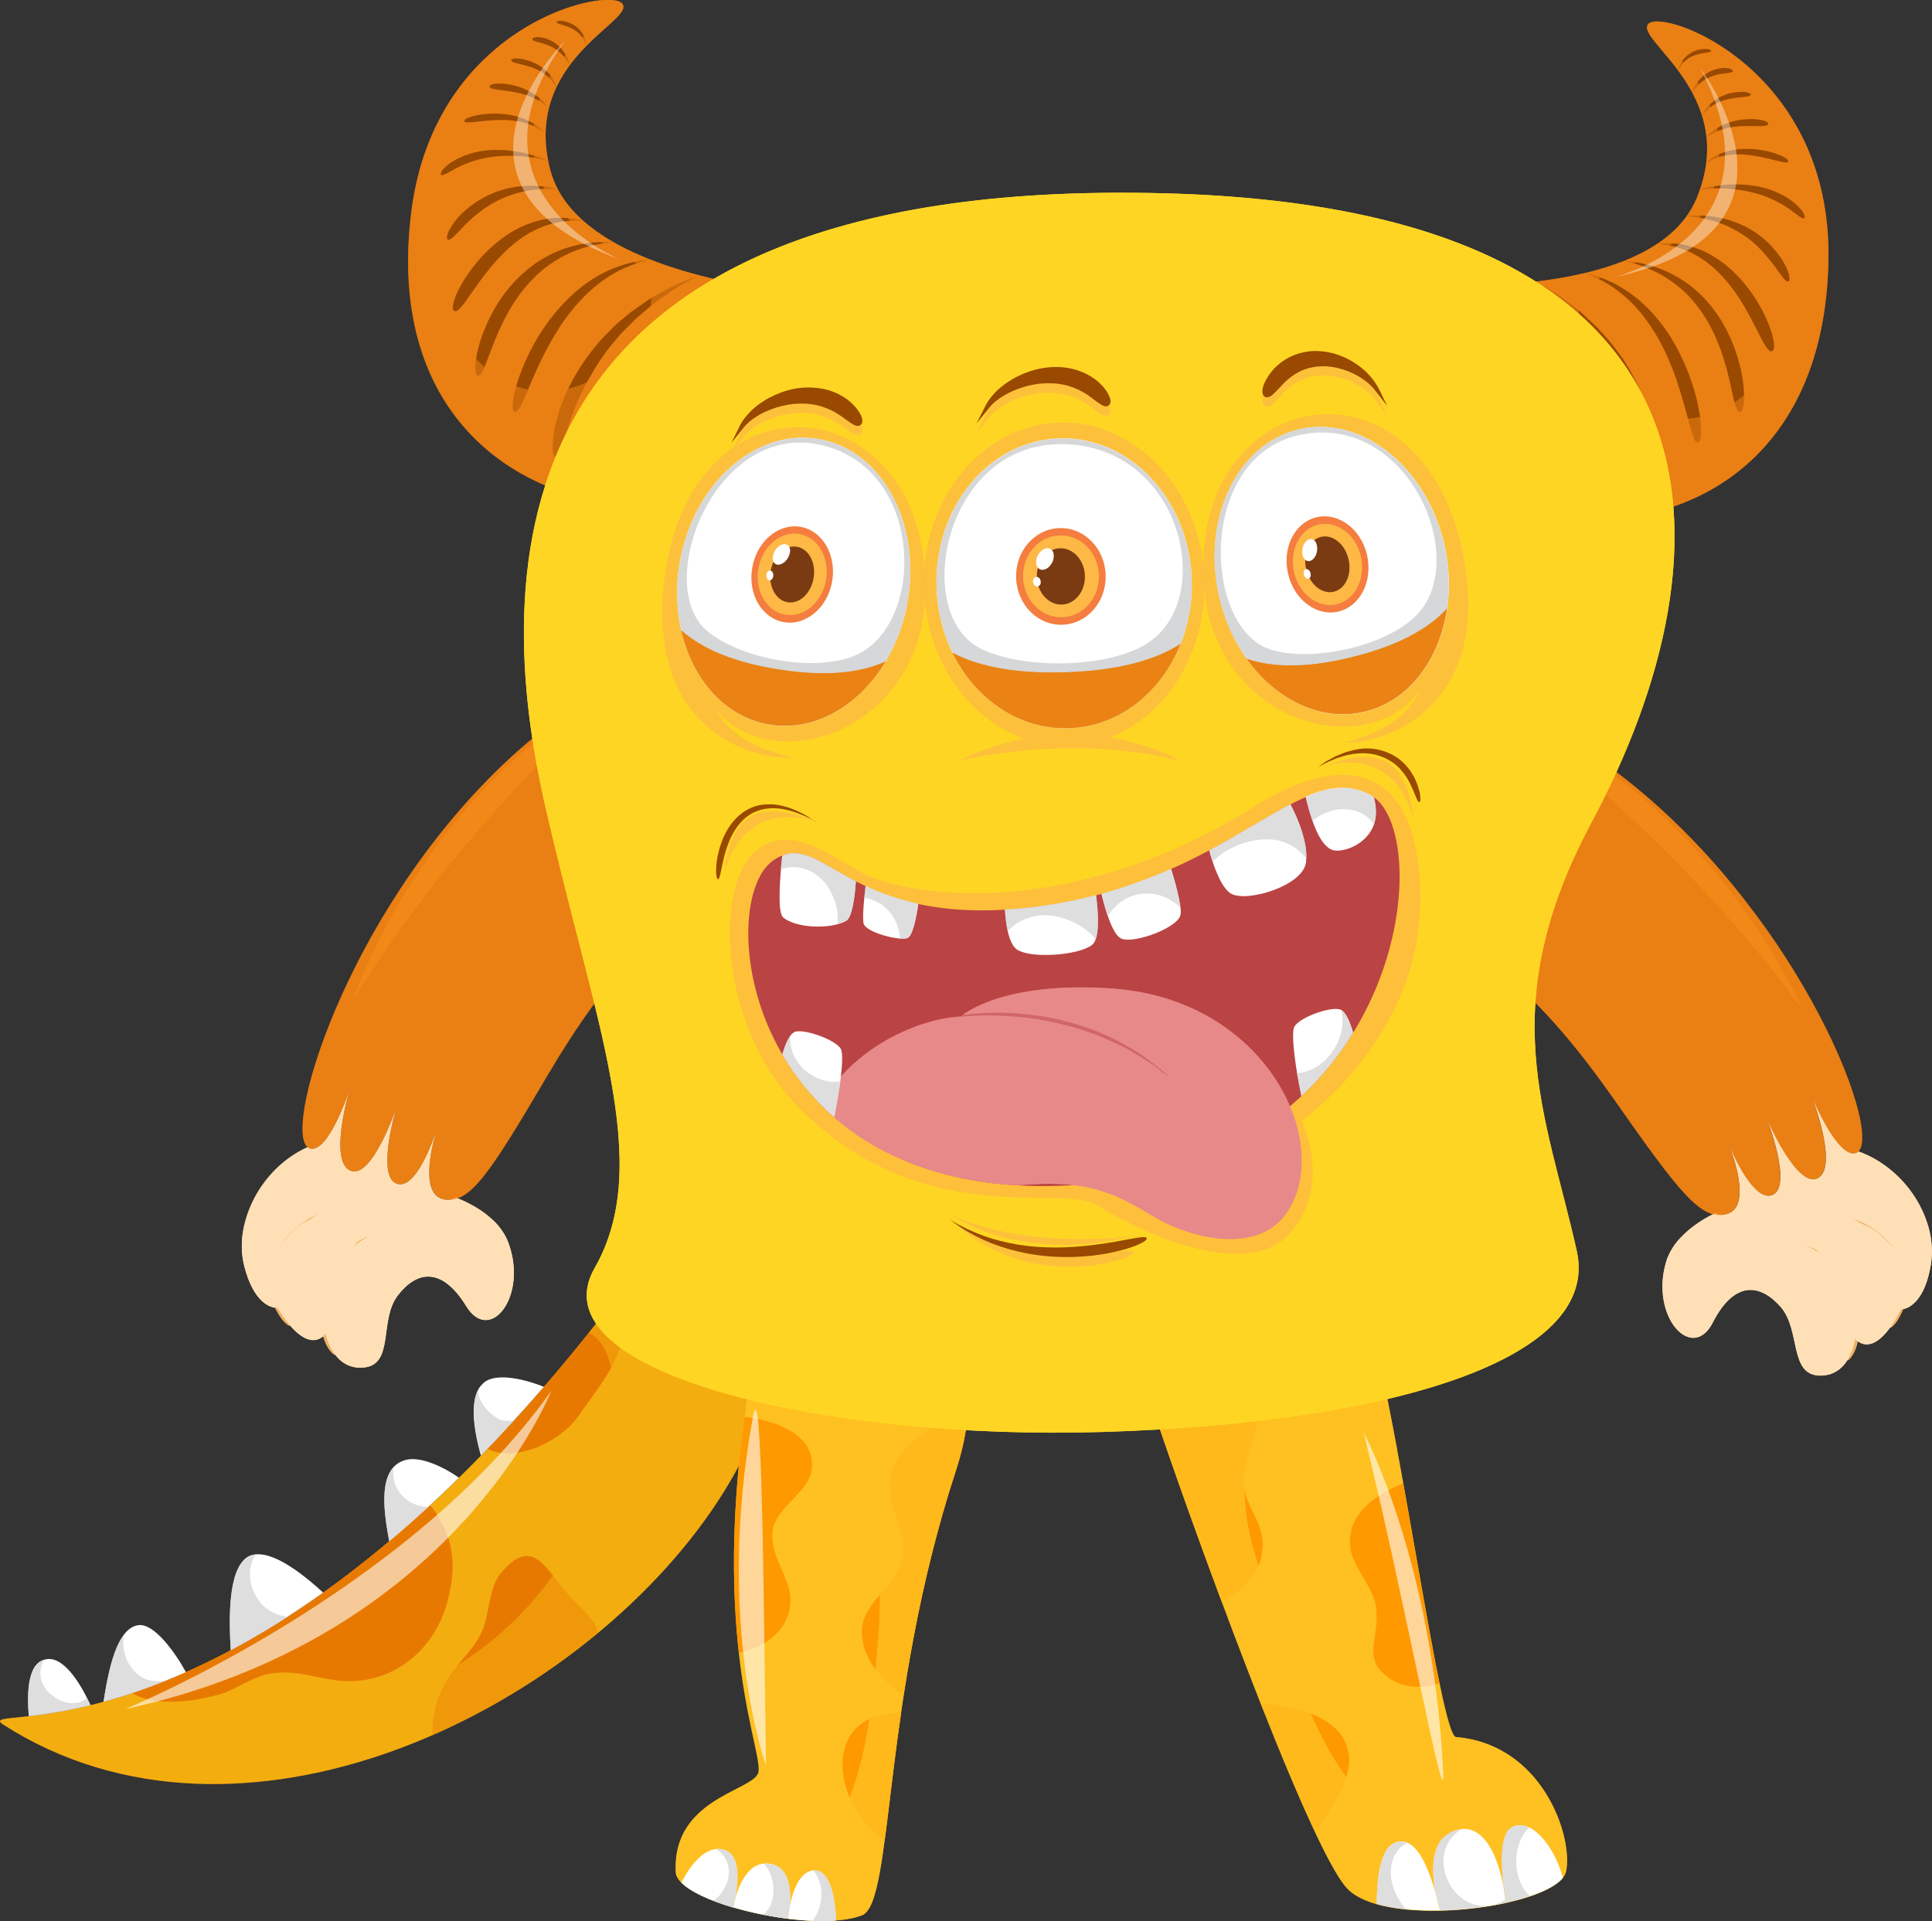 <?xml version="1.0" encoding="utf-8"?>
<!-- Generator: Adobe Illustrator 26.3.1, SVG Export Plug-In . SVG Version: 6.00 Build 0)  -->
<svg version="1.1" id="Layer_1" xmlns="http://www.w3.org/2000/svg" xmlns:xlink="http://www.w3.org/1999/xlink" x="0px" y="0px"
	 viewBox="0 0 100.56 100" style="enable-background:new 0 0 100.56 100;" xml:space="preserve">
<rect x="0" y="0" width="100.56" height="100" fill="#333333" stroke="none"/>
<style type="text/css">
	.st0{opacity:0.3;}
	.st1{fill:#EA7F13;}
	.st2{fill:#FFE0B6;}
	.st3{fill:#EFAF62;}
	.st4{opacity:0.5;}
	.st5{opacity:0.8;fill:#F48B19;}
	.st6{fill:#F4AD0F;}
	.st7{fill:#E87900;}
	.st8{opacity:0.6;fill:#F4AD0F;}
	.st9{fill:#FFFFFF;}
	.st10{opacity:0.7;fill:#D1D1D1;}
	.st11{opacity:0.6;}
	.st12{fill:#FFC022;}
	.st13{fill:#FF9900;}
	.st14{opacity:0.8;fill:#FFC022;}
	.st15{fill:#994900;}
	.st16{opacity:0.4;}
	.st17{fill:#FFD524;}
	.st18{opacity:0.7;}
	.st19{fill:#FDB845;}
	.st20{fill:#BA4343;}
	.st21{opacity:0.7;fill:#FDB845;}
	.st22{fill:#D5D7D8;}
	.st23{fill:#EA8313;}
	.st24{fill:#F47D3F;}
	.st25{fill:#7A3B12;}
	.st26{fill:#E88989;}
</style>
<symbol  id="Likee" viewBox="-50.28 -50 100.56 100">
	<path class="st0" d="M-43.56-39.19c-0.09-0.02-0.17-0.05-0.26-0.07C-43.73-39.24-43.64-39.22-43.56-39.19z M-43.23-39.1
		c0.04,0.01,0.07,0.02,0.11,0.03c-0.07-0.02-0.14-0.04-0.21-0.06C-43.31-39.12-43.27-39.11-43.23-39.1z M-42.97-39.02
		c0.02,0.01,0.05,0.01,0.07,0.02c-0.03-0.01-0.06-0.02-0.09-0.03C-42.98-39.02-42.97-39.02-42.97-39.02z M-42.74-38.94
		c0.02,0.01,0.04,0.01,0.06,0.02c-0.06-0.02-0.12-0.04-0.17-0.06C-42.81-38.97-42.78-38.96-42.74-38.94z M-40.3-38.05
		c-0.09-0.04-0.18-0.08-0.28-0.11c-0.01,0-0.02-0.01-0.03-0.01c0.12,0.05,0.25,0.1,0.38,0.15C-40.26-38.03-40.28-38.04-40.3-38.05z
		 M-40.79-38.25c-0.15-0.06-0.29-0.11-0.43-0.17c-0.01,0-0.01-0.01-0.02-0.01c0.16,0.06,0.32,0.12,0.49,0.19
		C-40.76-38.24-40.78-38.24-40.79-38.25z M-41.41-38.49c-0.09-0.04-0.19-0.07-0.28-0.1c-0.02-0.01-0.03-0.01-0.05-0.02
		c0.13,0.05,0.26,0.09,0.39,0.14C-41.37-38.47-41.39-38.48-41.41-38.49z M-41.89-38.66c-0.09-0.03-0.19-0.07-0.28-0.1
		c-0.06-0.02-0.11-0.04-0.17-0.06l0,0c0,0,0,0,0,0c0.15,0.05,0.31,0.11,0.47,0.16C-41.88-38.66-41.89-38.66-41.89-38.66z
		 M-36.33-36.1c-0.01,0-0.02-0.01-0.02-0.01C-36.34-36.11-36.34-36.11-36.33-36.1C-36.33-36.1-36.33-36.1-36.33-36.1z M-35.94-35.88
		C-35.94-35.88-35.95-35.88-35.94-35.88C-35.95-35.88-35.94-35.88-35.94-35.88z M-33.97-34.66C-33.96-34.66-33.96-34.66-33.97-34.66
		C-33.96-34.66-33.96-34.66-33.97-34.66z M-27.27-29.44c-0.03-0.03-0.06-0.06-0.09-0.08c-0.02-0.01-0.03-0.03-0.05-0.04
		c0.04,0.04,0.08,0.08,0.13,0.12C-27.28-29.44-27.28-29.44-27.27-29.44z M-28.74-30.73c0.08,0.07,0.16,0.13,0.24,0.2
		C-28.58-30.59-28.66-30.66-28.74-30.73z M-27.96-30.05c-0.02-0.02-0.05-0.04-0.07-0.06c0,0,0.01,0.01,0.01,0.01
		C-28-30.09-27.98-30.07-27.96-30.05z M-23.26-25.48c0.23,0.24,0.46,0.49,0.68,0.74c-0.03-0.03-0.06-0.07-0.09-0.1
		c-0.12-0.14-0.25-0.27-0.37-0.4c-0.11-0.12-0.22-0.23-0.33-0.35c0.01,0.01,0.02,0.02,0.02,0.03
		C-23.31-25.54-23.29-25.51-23.26-25.48z M-23.39-25.62c-0.02-0.02-0.04-0.05-0.07-0.07c-0.13-0.13-0.26-0.27-0.38-0.4
		c-0.11-0.12-0.23-0.23-0.34-0.35C-23.92-26.18-23.65-25.9-23.39-25.62z M-42.55-38.88c0.06,0.02,0.13,0.04,0.19,0.06
		c-0.09-0.03-0.18-0.06-0.27-0.09C-42.6-38.9-42.57-38.89-42.55-38.88z M-33.08-10.46c-0.02,0.01-0.04,0.02-0.06,0.03
		C-33.12-10.45-33.1-10.46-33.08-10.46z M-26.44-12.97L-26.44-12.97c-0.02,0.01-0.04,0.03-0.06,0.04c0,0,0,0,0,0
		C-26.48-12.94-26.46-12.95-26.44-12.97z M-26.4-13c0,0,0.01-0.01,0.01-0.01C-26.4-13-26.4-13-26.4-13L-26.4-13z M-26.57-9.78
		c-0.01-0.03-0.02-0.06-0.02-0.09c0-0.01-0.01-0.02-0.01-0.03c-0.01-0.03-0.01-0.06-0.02-0.09c0-0.01-0.01-0.03-0.01-0.04
		c-0.01-0.03-0.01-0.06-0.02-0.09c0-0.01,0-0.01-0.01-0.02c0.07,0.31,0.14,0.55,0.18,0.68l0,0c-0.02-0.07-0.05-0.18-0.09-0.31
		C-26.57-9.77-26.57-9.77-26.57-9.78z M-26.69-10.25c0-0.01,0-0.02-0.01-0.03c0.01,0.05,0.02,0.1,0.03,0.14c0-0.01,0-0.02-0.01-0.03
		C-26.68-10.19-26.68-10.22-26.69-10.25z M-26.72-10.4c0-0.02-0.01-0.03-0.01-0.05c-0.01-0.03-0.01-0.07-0.02-0.1
		c0-0.01-0.01-0.03-0.01-0.04c-0.01-0.04-0.02-0.09-0.02-0.13c0-0.01,0-0.02,0-0.02c-0.01-0.05-0.02-0.11-0.03-0.16c0,0,0,0,0,0
		c-0.01-0.05-0.01-0.1-0.02-0.16c0-0.01,0-0.03,0-0.04c0-0.04-0.01-0.08-0.01-0.12c0,0,0-0.01,0-0.01c0.03,0.33,0.09,0.66,0.15,0.95
		c0-0.01,0-0.01,0-0.02C-26.71-10.33-26.71-10.36-26.72-10.4z M-26.86-11.39C-26.86-11.39-26.86-11.39-26.86-11.39
		c0,0.04,0.01,0.08,0.01,0.13c0-0.01,0-0.01,0-0.02C-26.86-11.32-26.86-11.35-26.86-11.39z M-26.87-11.55
		C-26.87-11.55-26.87-11.55-26.87-11.55c0,0.03,0,0.07,0.01,0.11c0,0,0-0.01,0-0.01C-26.87-11.48-26.87-11.51-26.87-11.55z
		 M-26.87-11.71C-26.87-11.71-26.87-11.71-26.87-11.71c0,0.03,0,0.07,0,0.11c0,0,0,0,0-0.01C-26.87-11.64-26.87-11.67-26.87-11.71z
		 M-26.87-11.76c0-0.03,0-0.07,0-0.1c0,0,0-0.01,0-0.01C-26.87-11.83-26.87-11.8-26.87-11.76C-26.87-11.76-26.87-11.76-26.87-11.76z
		 M-26.87-11.92c0-0.04,0.01-0.07,0.01-0.11c0,0,0-0.01,0-0.01C-26.86-11.99-26.87-11.95-26.87-11.92
		C-26.87-11.91-26.87-11.91-26.87-11.92z M-26.86-12.06c0-0.04,0.01-0.09,0.02-0.13c0,0,0-0.01,0-0.01
		c0.01-0.05,0.02-0.09,0.03-0.14c0,0,0,0,0,0C-26.83-12.26-26.85-12.16-26.86-12.06C-26.86-12.06-26.86-12.06-26.86-12.06z
		 M-26.8-12.37c0.01-0.03,0.02-0.07,0.03-0.1l0,0C-26.78-12.44-26.79-12.4-26.8-12.37C-26.8-12.37-26.8-12.37-26.8-12.37z
		 M-26.76-12.51c0.01-0.03,0.02-0.05,0.03-0.08l0,0C-26.74-12.57-26.75-12.54-26.76-12.51C-26.76-12.51-26.76-12.51-26.76-12.51z
		 M-26.71-12.63c0.01-0.02,0.02-0.05,0.03-0.07h0C-26.69-12.68-26.7-12.66-26.71-12.63C-26.71-12.63-26.71-12.63-26.71-12.63z
		 M-26.65-12.74c0.01-0.02,0.03-0.04,0.04-0.06v0C-26.62-12.78-26.63-12.76-26.65-12.74L-26.65-12.74z M-26.58-12.84
		c0.01-0.02,0.03-0.03,0.05-0.05h0C-26.55-12.88-26.56-12.86-26.58-12.84C-26.58-12.84-26.58-12.84-26.58-12.84z M-25.98-13.13
		C-25.98-13.13-25.98-13.13-25.98-13.13C-25.98-13.13-25.98-13.13-25.98-13.13z M47.46-10.66c-0.02-0.01-0.04-0.02-0.06-0.03
		C47.42-10.69,47.44-10.68,47.46-10.66z M40.53-13.91C40.53-13.91,40.53-13.91,40.53-13.91C40.53-13.91,40.53-13.91,40.53-13.91z
		 M-21.86-23.96c-0.12-0.14-0.24-0.27-0.36-0.41c-0.11-0.12-0.21-0.23-0.32-0.35c0.27,0.29,0.53,0.58,0.8,0.89
		C-21.78-23.87-21.82-23.92-21.86-23.96z M-26.83-29.03c-0.03-0.03-0.07-0.06-0.1-0.1c0,0,0,0,0,0c0.53,0.48,1.06,0.99,1.6,1.51
		C-25.84-28.1-26.34-28.58-26.83-29.03z M-37.01-36.48c0.05,0.03,0.09,0.05,0.14,0.08c-0.03-0.02-0.07-0.04-0.1-0.06
		C-36.98-36.47-37-36.47-37.01-36.48z M-39.78-37.83c-0.09-0.04-0.19-0.08-0.28-0.12c0.16,0.07,0.33,0.14,0.49,0.21
		C-39.64-37.77-39.71-37.8-39.78-37.83z M-45.24-39.61c-0.05-0.01-0.09-0.02-0.14-0.03c0.27,0.06,0.56,0.12,0.86,0.19
		C-44.77-39.51-45.01-39.56-45.24-39.61z M-46.61-39.87c0.06,0.01,0.11,0.02,0.17,0.03C-46.5-39.85-46.55-39.86-46.61-39.87z
		 M-46.22-39.8c0.08,0.01,0.16,0.03,0.24,0.04C-46.07-39.78-46.15-39.79-46.22-39.8z M-45.84-39.73c0.11,0.02,0.22,0.04,0.34,0.07
		C-45.62-39.69-45.73-39.71-45.84-39.73z M-46.78-39.89c-0.03,0-0.06-0.01-0.09-0.01C-46.85-39.9-46.82-39.9-46.78-39.89z
		 M-47.21-39.95c-0.02,0-0.03,0-0.05-0.01C-47.24-39.96-47.23-39.96-47.21-39.95z"/>
	<g>
		<g>
			<g>
				<path class="st1" d="M-4.31,15.39c-1.43,3.23-11.49,2.71-19.79-5.19C-32.39,2.3-35.74-9.31-34.15-9.78
					c0.98-0.29,2.08,3.11,2.08,3.11s-1.12-3.73,0.01-4.26c1.13-0.53,2.42,3.3,2.42,3.3s-1.09-3.62,0.02-3.99
					c1.1-0.37,2.11,2.97,2.11,2.97s-1.12-3.37,0.26-3.75c1.39-0.38,2.46,1.33,5.48,6.45c3.02,5.12,5.98,8.44,10.61,10.87
					C-6.53,7.35-2.74,11.86-4.31,15.39z"/>
				<path class="st2" d="M-34.27-9.71c0.04-0.03,0.08-0.05,0.12-0.07c0.98-0.29,2.08,3.11,2.08,3.11s-1.12-3.73,0.01-4.26
					c1.13-0.53,2.42,3.3,2.42,3.3s-1.09-3.62,0.02-3.99c0.99-0.33,1.9,2.31,2.08,2.86c-0.17-0.56-0.95-3.31,0.29-3.65
					c0.28-0.08,0.5-0.05,0.69,0.08c0.78-0.3,2.23-1.02,2.73-2.33c1.06-2.79-0.94-5.34-2.18-3.33c-1.29,2.1-2.61,1.82-3.58,0.54
					c-0.96-1.29-0.15-3.57-1.76-3.73c-1.61-0.15-1.99,1.77-1.99,1.77s-0.84-1.36-2.5,1.34c0,0-1.14-0.14-1.73,2.19
					C-38.13-13.66-36.73-10.82-34.27-9.71z"/>
				<g>
					<path class="st3" d="M-31.1-14.36c0,0-0.11-0.03-0.29-0.12c-0.18-0.09-0.42-0.23-0.68-0.45c-0.26-0.22-0.54-0.52-0.77-0.88
						c-0.23-0.37-0.41-0.79-0.54-1.23c-0.27-0.88-0.31-1.84-0.09-2.52c0.1-0.34,0.24-0.6,0.37-0.76c0.13-0.16,0.23-0.23,0.27-0.2
						c0.09,0.07-0.17,0.42-0.31,1.05c-0.16,0.62-0.15,1.5,0.06,2.35c0.11,0.42,0.24,0.84,0.43,1.2c0.19,0.36,0.43,0.67,0.66,0.91
						c0.23,0.24,0.46,0.4,0.62,0.5C-31.2-14.41-31.1-14.36-31.1-14.36z"/>
					<path class="st3" d="M-33.7-13.21c0,0-0.1-0.03-0.28-0.12c-0.17-0.08-0.41-0.21-0.68-0.41c-0.26-0.2-0.55-0.46-0.8-0.8
						c-0.25-0.33-0.46-0.75-0.58-1.18c-0.04-0.1-0.06-0.21-0.09-0.32c-0.02-0.11-0.05-0.22-0.06-0.33
						c-0.02-0.22-0.05-0.44-0.02-0.66c0.01-0.43,0.15-0.82,0.28-1.13c0.16-0.3,0.32-0.54,0.46-0.67c0.14-0.14,0.23-0.2,0.27-0.17
						c0.04,0.03,0,0.14-0.08,0.31c-0.1,0.16-0.21,0.39-0.34,0.67c-0.24,0.57-0.35,1.4-0.13,2.22c0.09,0.41,0.25,0.8,0.46,1.14
						c0.21,0.34,0.46,0.61,0.7,0.83c0.24,0.22,0.46,0.37,0.62,0.47C-33.8-13.25-33.7-13.21-33.7-13.21z"/>
				</g>
			</g>
			<g class="st4">
				<path class="st1" d="M-4.31,15.39c-1.13,2.54-7.61,2.76-14.36-1.12c5.21,2.73,4.61-0.14,1.36-5.15
					c-2.85-4.39-4.33-6.44-2.65-5.97c1.68,0.47-1.57-3.23-4.23-9.05c-2.3-5.04-2.66-5.4-3.2-5.21c-0.54,0.19,0.3,3.04,0.93,4.93
					c0,0-1.65-3.98-2.51-3.49c-0.86,0.49,0.06,3.5,0.46,4.49c0,0-1.93-3.75-2.63-3.2c-0.7,0.55-0.65,2.51,0.41,4.65
					c-0.13-0.28-1.5-3.12-2.31-2.45c-0.85,0.7,0.71,5.25,3.23,9.33c-4.04-6.39-5.49-12.59-4.33-12.93c0.98-0.29,2.08,3.11,2.08,3.11
					s-1.12-3.73,0.01-4.26c1.13-0.53,2.42,3.3,2.42,3.3s-1.09-3.62,0.02-3.99c0.99-0.33,1.9,2.31,2.08,2.86
					c-0.17-0.56-0.95-3.31,0.29-3.65c1.39-0.38,2.46,1.33,5.48,6.45c3.02,5.12,5.98,8.44,10.61,10.87
					C-6.53,7.35-2.74,11.86-4.31,15.39z"/>
			</g>
			<path class="st5" d="M-31.93-2.09c0,0,3.79,11.4,14.24,16.54C-17.69,14.45-25.59,8.12-31.93-2.09z"/>
			<g>
				<path class="st2" d="M-23.83-14.66c-0.2,0.52-0.54,0.94-0.94,1.29l0,0c1.3-1.2,1.37-4,0.06-4.38c-1.31-0.38-1.34,1.94-3.11,2.47
					c-1.77,0.53-2.5-1.57-2.86-3.1c-0.36-1.53-1.9-1.07-2.17,0.5c-0.27,1.57,1.19,3.26,1.19,3.26s-1.2-0.45-1.81-2.16
					c-0.61-1.71-2.06-1.41-2.14,0.36c-0.08,1.77,1.42,2.93,1.42,2.93c-1.67-0.74-2.02-3.04-2.9-2.52c-0.79,0.47-0.51,2.07-0.44,2.39
					c-0.2-0.77-0.22-1.55-0.04-2.27c0.59-2.33,1.73-2.19,1.73-2.19c1.66-2.7,2.5-1.34,2.5-1.34s0.38-1.92,1.99-1.77
					c1.61,0.15,0.79,2.44,1.76,3.73c0.97,1.29,2.29,1.57,3.58-0.54C-24.77-20.01-22.77-17.45-23.83-14.66z"/>
			</g>
			<path class="st2" d="M-37.34-15.29c0,0-0.72,2.88,2.54,5C-34.8-10.29-36.99-12.5-37.34-15.29z"/>
			<path class="st2" d="M-35.19-17.41c0,0-1.27,2.32,1.62,4.17C-33.57-13.24-35.48-15.02-35.19-17.41z"/>
			<path class="st2" d="M-32.21-18.86c0,0-1.71,2.44,1.18,4.3C-31.04-14.57-32.85-16.37-32.21-18.86z"/>
		</g>
		<g>
			<g>
				<path class="st1" d="M14.61,12.74c1.17,3.33,11.24,3.61,20.13-3.62C43.63,1.9,47.89-9.41,46.33-10.01
					c-0.96-0.37-2.32,2.94-2.32,2.94s1.41-3.64,0.33-4.25c-1.08-0.62-2.67,3.1-2.67,3.1s1.37-3.52,0.3-3.98
					c-1.07-0.46-2.34,2.79-2.34,2.79s1.39-3.27,0.03-3.76c-1.35-0.49-2.56,1.14-5.97,6c-3.42,4.87-6.63,7.95-11.43,10.01
					C17.46,4.89,13.33,9.1,14.61,12.74z"/>
				<path class="st2" d="M46.45-9.93c-0.03-0.03-0.07-0.06-0.11-0.08c-0.96-0.37-2.32,2.94-2.32,2.94s1.41-3.64,0.33-4.25
					c-1.08-0.62-2.67,3.1-2.67,3.1s1.37-3.52,0.3-3.98c-0.96-0.41-2.08,2.15-2.3,2.69c0.22-0.55,1.21-3.22-0.01-3.66
					c-0.28-0.1-0.49-0.09-0.69,0.02c-0.75-0.36-2.14-1.2-2.54-2.54c-0.84-2.86,1.36-5.25,2.43-3.15c1.12,2.2,2.46,2.02,3.53,0.82
					c1.06-1.21,0.43-3.55,2.04-3.58c1.61-0.03,1.84,1.92,1.84,1.92s0.95-1.29,2.39,1.53c0,0,1.15-0.05,1.55,2.32
					C50.61-13.57,49-10.85,46.45-9.93z"/>
				<g>
					<path class="st3" d="M43.66-14.82c0,0,0.11-0.02,0.29-0.09c0.18-0.07,0.44-0.2,0.72-0.39c0.28-0.2,0.58-0.47,0.83-0.82
						c0.26-0.35,0.47-0.76,0.64-1.18c0.34-0.85,0.45-1.81,0.29-2.5c-0.07-0.35-0.19-0.62-0.31-0.79c-0.11-0.17-0.21-0.24-0.25-0.22
						c-0.09,0.06,0.14,0.43,0.23,1.07c0.11,0.63,0.04,1.51-0.24,2.34c-0.14,0.42-0.31,0.82-0.53,1.17
						c-0.22,0.35-0.48,0.63-0.73,0.85c-0.25,0.22-0.49,0.36-0.66,0.45C43.76-14.85,43.66-14.82,43.66-14.82z"/>
					<path class="st3" d="M46.16-13.46c0,0,0.11-0.03,0.28-0.09c0.18-0.07,0.43-0.18,0.71-0.36c0.28-0.17,0.59-0.42,0.86-0.73
						c0.28-0.31,0.51-0.71,0.67-1.13c0.05-0.1,0.08-0.21,0.11-0.32c0.03-0.11,0.07-0.21,0.09-0.32c0.04-0.22,0.08-0.44,0.07-0.65
						c0.02-0.43-0.08-0.83-0.19-1.15c-0.14-0.31-0.27-0.56-0.41-0.71c-0.13-0.15-0.22-0.22-0.26-0.19
						c-0.04,0.03-0.01,0.14,0.06,0.31c0.08,0.17,0.18,0.41,0.29,0.7c0.2,0.58,0.24,1.43-0.04,2.22c-0.12,0.41-0.31,0.78-0.55,1.1
						c-0.23,0.32-0.51,0.58-0.76,0.77c-0.25,0.2-0.49,0.33-0.66,0.42C46.26-13.5,46.16-13.46,46.16-13.46z"/>
				</g>
			</g>
			<g class="st4">
				<path class="st1" d="M14.61,12.74c0.92,2.62,7.37,3.35,14.4,0.01c-5.41,2.31-4.58-0.5-0.95-5.24c3.18-4.15,4.82-6.08,3.11-5.74
					C29.47,2.1,33-1.34,36.1-6.92c2.69-4.84,3.08-5.18,3.6-4.94c0.53,0.23-0.54,3.01-1.31,4.84c0,0,1.96-3.83,2.78-3.28
					c0.82,0.56-0.34,3.48-0.81,4.44c0,0,2.22-3.59,2.87-2.99c0.65,0.6,0.45,2.55-0.77,4.6c0.16-0.27,1.74-2.99,2.5-2.26
					c0.8,0.77-1.12,5.18-3.95,9.05c4.53-6.05,6.46-12.12,5.33-12.55c-0.96-0.37-2.32,2.94-2.32,2.94s1.41-3.64,0.33-4.25
					c-1.08-0.62-2.67,3.1-2.67,3.1s1.37-3.52,0.3-3.98c-0.96-0.41-2.08,2.15-2.3,2.69c0.22-0.55,1.21-3.22-0.01-3.66
					c-1.35-0.49-2.56,1.14-5.97,6c-3.42,4.87-6.63,7.95-11.43,10.01C17.46,4.89,13.33,9.1,14.61,12.74z"/>
			</g>
			<path class="st5" d="M43.52-2.52c0,0-4.67,11.07-15.49,15.37C28.03,12.85,36.4,7.16,43.52-2.52z"/>
			<g>
				<path class="st2" d="M36.44-15.69c0.16,0.53,0.47,0.98,0.83,1.35l0,0c-1.2-1.3-1.05-4.09,0.29-4.37
					c1.34-0.27,1.18,2.04,2.9,2.71c1.72,0.67,2.62-1.37,3.1-2.87c0.48-1.5,1.98-0.91,2.12,0.67c0.15,1.58-1.45,3.15-1.45,3.15
					s1.23-0.35,1.97-2.01c0.74-1.66,2.16-1.24,2.1,0.53c-0.06,1.77-1.64,2.81-1.64,2.81c1.73-0.6,2.25-2.87,3.09-2.28
					c0.75,0.53,0.35,2.1,0.25,2.42c0.26-0.75,0.34-1.53,0.22-2.26c-0.4-2.37-1.55-2.32-1.55-2.32c-1.44-2.82-2.39-1.53-2.39-1.53
					s-0.23-1.94-1.84-1.92c-1.61,0.03-0.98,2.37-2.04,3.58c-1.06,1.21-2.4,1.38-3.53-0.82C37.8-20.94,35.59-18.55,36.44-15.69z"/>
			</g>
			<path class="st2" d="M49.95-15.25c0,0,0.49,2.93-2.93,4.79C47.02-10.46,49.39-12.5,49.95-15.25z"/>
			<path class="st2" d="M47.98-17.54c0,0,1.08,2.41-1.95,4.03C46.03-13.51,48.08-15.13,47.98-17.54z"/>
			<path class="st2" d="M45.12-19.22c0,0,1.52,2.57-1.51,4.19C43.61-15.03,45.56-16.68,45.12-19.22z"/>
		</g>
		<g>
			<g>
				<g>
					<path class="st6" d="M-18.78-18.3c7.61,9.8,12.86,0.24,5.5-10.38c-7.36-10.62-24.57-18.92-36.81-11.1
						C-52.1-38.49-37.82-42.82-18.78-18.3z"/>
					<g>
						<path class="st7" d="M-20.17-23.71c1.03,1.53,3.46,4.2,1.56,5.62c-0.06-0.07-0.11-0.14-0.17-0.21
							c-2.1-2.71-4.15-5.07-6.12-7.12C-23.59-26.13-21.19-25.16-20.17-23.71z"/>
						<path class="st7" d="M-38.6-38.12c0.88,0.34,1.64,0.95,2.64,1.03c1.37,0.17,2.56-0.46,3.98-0.42c2.63,0.06,4.64,2.07,5.1,4.63
							c0.45,1.95-0.08,3.34-1.01,4.54c-6.25-5.78-11.61-8.49-15.52-9.79C-42.09-38.92-39.81-38.52-38.6-38.12z"/>
						<path class="st7" d="M-20.71-32.98c-1.18,1.28-1.83,3.14-3.55,1.03c-0.63-0.87-0.52-2.1-0.96-3.03
							c-0.47-1.03-1.49-1.76-1.96-2.79c-0.37-0.64-0.63-1.63-0.59-2.54c3.12,1.36,6.07,3.2,8.64,5.34
							C-19.36-34.23-20.04-33.74-20.71-32.98z"/>
					</g>
					<path class="st8" d="M-18.78-18.3c-0.28-0.37-0.57-0.72-0.85-1.08c2.76-1.24,1.62-12.48-7.43-17.66
						c-10.32-5.91-19.51-4.63-19.24-1.9c-3.07-0.66-4.53-0.38-3.79-0.85c12.24-7.82,29.45,0.47,36.81,11.1
						C-5.92-18.05-11.18-8.5-18.78-18.3z"/>
				</g>
				<g>
					<path class="st9" d="M-42.98-34.59c-1.25-0.03-1.68-2.53-1.91-3.99c1.25,0.34,2.69,0.83,4.29,1.54
						C-41.21-35.94-42.21-34.6-42.98-34.59z"/>
					<path class="st9" d="M-37.39-31.04c-1.04-0.67-0.97-3.24-0.88-4.86c1.5,0.8,3.1,1.78,4.81,3
						C-34.62-31.84-36.37-30.47-37.39-31.04z"/>
					<path class="st9" d="M-47.96-36.39c-0.92-0.23-0.91-1.85-0.82-2.94c0.79,0.09,1.87,0.25,3.21,0.57
						C-46.11-37.58-47.02-36.12-47.96-36.39z"/>
					<path class="st9" d="M-29.09-25.98c-1.56-0.34-1.24-2.58-0.93-4.25c1.18,0.99,2.39,2.09,3.63,3.31
						C-27.25-26.32-28.37-25.83-29.09-25.98z"/>
					<path class="st9" d="M-25.18-22.06c-0.72-0.69-0.43-2.42-0.07-3.71c1.07,1.1,2.16,2.29,3.28,3.58
						C-23.17-21.71-24.65-21.44-25.18-22.06z"/>
				</g>
				<g>
					<path class="st10" d="M-43.19-37.09c-0.55,0.51-0.76,1.28-0.64,1.99c-0.62-0.81-0.89-2.42-1.06-3.49
						c0.99,0.27,2.1,0.64,3.32,1.13C-42.13-37.6-42.75-37.5-43.19-37.09z"/>
					<path class="st10" d="M-35.94-34c-1.06,0.43-1.67,1.85-1.13,2.9c0.03,0.06,0.07,0.12,0.1,0.18c-0.15-0.01-0.29-0.06-0.42-0.13
						c-1.04-0.67-0.97-3.24-0.88-4.86c0.94,0.5,1.93,1.08,2.96,1.74C-35.52-34.13-35.74-34.08-35.94-34z"/>
					<path class="st10" d="M-45.74-38.4c-0.06-0.05-0.13-0.09-0.21-0.13c-0.5-0.25-1.17-0.11-1.57,0.26c0,0-0.01,0.01-0.01,0.01
						c-0.04,0.02-0.08,0.05-0.12,0.08c-0.37,0.29-0.6,0.83-0.51,1.3c0.03,0.18,0.09,0.33,0.17,0.47c-0.88-0.27-0.88-1.86-0.79-2.93
						c0.79,0.09,1.87,0.25,3.21,0.57C-45.63-38.64-45.68-38.52-45.74-38.4z"/>
					<path class="st10" d="M-29.76-27.08c-0.05,0.23-0.07,0.46-0.05,0.69c-0.71-0.8-0.46-2.5-0.21-3.84
						c0.66,0.56,1.34,1.16,2.03,1.79C-28.81-28.44-29.57-27.9-29.76-27.08z"/>
					<path class="st10" d="M-24.47-23.78c-0.38,0.26-0.76,0.65-0.88,1.12c-0.02,0.1-0.04,0.19-0.05,0.29
						c-0.41-0.81-0.16-2.27,0.16-3.39c0.57,0.58,1.14,1.19,1.71,1.82C-23.86-24-24.2-23.96-24.47-23.78z"/>
				</g>
			</g>
			<g class="st11">
				<path class="st9" d="M-43.77-38.97c0,0,14.71,6.03,22.18,16.56C-21.59-22.42-26.59-35.24-43.77-38.97z"/>
			</g>
		</g>
		<g>
			<g>
				<g>
					<path class="st12" d="M-11.29-22.22C-9.11-8.86,3.04-15.71-0.51-26.5c-3.94-11.98-3.22-22.54-4.91-23.2
						c-2.55-0.99-9.62,0.69-9.69,2.25c-0.18,3.76,3.85,4.2,4.28,5.12C-10.41-41.42-13.46-35.52-11.29-22.22z"/>
					<g>
						<polygon class="st13" points="-9.27,-49.88 -9.27,-49.88 -9.27,-49.88 						"/>
						<path class="st13" d="M-9.48-34.54c1.06,1.86-0.67,3-0.6,4.67c0.05,1.57,2.3,2.2,2.05,3.84c-0.13,1.43-1.94,2.1-3.49,2.28
							c-0.74-5.3-0.63-9.34-0.3-12.28C-10.88-35.87-9.93-35.31-9.48-34.54z"/>
						<path class="st13" d="M-12.11-49.27c0.03,0.11,0.05,0.23,0.07,0.34C-12.09-49.13-12.11-49.27-12.11-49.27z"/>
						<path class="st13" d="M-4.23-45.82c0.24,1.76,0.47,4.04,0.86,6.66C-7.63-39.15-6.97-43.96-4.23-45.82z"/>
						<path class="st13" d="M-3.61-26.01c-1.06-1.86,0.53-3.18,0.31-5.02c-0.25-1.52-1.88-2.2-2.1-3.62
							c-0.18-1.47,0.93-2.82,2.16-3.59c0.54,3.49,1.35,7.52,2.73,11.73c0.33,1.02,0.53,2,0.61,2.93
							C-1.32-24.02-2.81-24.71-3.61-26.01z"/>
						<path class="st13" d="M-9.27-49.88L-9.27-49.88c0,0,0.06,0.27,0.1,0.64C-9.25-49.6-9.27-49.88-9.27-49.88z"/>
						<path class="st13" d="M-12.11-49.27c0-0.01,0-0.01,0-0.02c0.01,0,0.02-0.01,0.04-0.01L-12.11-49.27L-12.11-49.27z"/>
					</g>
				</g>
				<path class="st14" d="M-0.51-26.5c3.55,10.8-8.6,17.65-10.78,4.28c-0.06-0.37-0.12-0.74-0.17-1.1
					c2.52,2.18,7.54-2.71,6.92-11.52c-0.46-6.6-1.54-12.74-5.97-11.29c-2.92,0.95-2.13,2.29-1.25,3.1
					c-1.31-0.68-3.47-1.65-3.34-4.42c0.07-1.56,7.15-3.24,9.69-2.25C-3.72-49.05-4.45-38.49-0.51-26.5z"/>
				<g class="st11">
					<path class="st9" d="M-10.41-41.88c0,0-2.65,7.25-0.69,18.08C-10.6-21.05-10.54-32.89-10.41-41.88z"/>
				</g>
				<g>
					<path class="st9" d="M-12.11-49.27c0,0,0.02,0.14,0.07,0.34c0.22,1.11,0.32,2.5-0.68,2.67c-0.97,0.17-1.75-1.07-2.1-1.74
						c0.47-0.48,1.49-0.94,2.7-1.3C-12.12-49.28-12.12-49.28-12.11-49.27z"/>
					<path class="st9" d="M-7.93-47.36c-0.76-0.06-1.1-1.15-1.25-1.88c-0.03-0.37-0.09-0.64-0.1-0.64c0.89-0.11,1.76-0.15,2.51-0.09
						C-6.76-49.96-6.79-47.28-7.93-47.36z"/>
					<path class="st9" d="M-10.1-47.04c-1.23,0.29-1.76-1.19-1.94-1.89c-0.02-0.12-0.05-0.23-0.07-0.34l0,0l0.03-0.03
						c0.88-0.26,1.86-0.46,2.81-0.58c0,0,0.02,0.28,0.1,0.64C-9.1-48.47-9.15-47.26-10.1-47.04z"/>
				</g>
				<g>
					<path class="st10" d="M-12.04-48.93c0.22,1.11,0.32,2.5-0.68,2.67c-0.1,0.02-0.19,0.02-0.28,0.01c0.53-0.33,0.79-0.99,0.6-1.63
						c-0.13-0.41-0.37-0.83-0.75-1.05c-0.01,0-0.01-0.01-0.02-0.01c0.33-0.13,0.68-0.25,1.06-0.36c0,0.01,0,0.01,0,0.02
						C-12.11-49.27-12.09-49.13-12.04-48.93z"/>
					<path class="st10" d="M-7.87-47.47c0.51-0.69,0.44-1.84-0.13-2.52c0.43-0.02,0.85-0.01,1.24,0.02c0,0.02-0.03,2.69-1.17,2.61
						c-0.01,0-0.02,0-0.03-0.01C-7.93-47.4-7.9-47.43-7.87-47.47z"/>
					<path class="st10" d="M-10.56-49.67c0.43-0.08,0.86-0.16,1.29-0.21c0,0,0.02,0.28,0.1,0.64c0.07,0.77,0.02,1.98-0.93,2.2
						c-0.15,0.03-0.29,0.04-0.42,0.03C-9.88-47.72-9.8-49.06-10.56-49.67z"/>
				</g>
			</g>
		</g>
		<g>
			<g>
				<g>
					<path class="st12" d="M9.65-23.05c1.78-5.39,8.14-23.05,10.19-25.24c2.05-2.19,11.04-0.96,11.4,0.89
						c0.36,1.85-1.26,6.6-5.73,6.98c-0.82,0.07-2.87,15.95-4.65,22.27C19.08-11.84,6.16-12.51,9.65-23.05z"/>
					<g>
						<polygon class="st13" points="24.68,-49.45 24.68,-49.45 24.68,-49.45 						"/>
						<path class="st13" d="M15.42-30.68c0.21,1.54-1.23,2.46-0.92,4c0.31,2.15,1.54,2.77-0.92,4.41c-1.36,0.85-2.92,1.06-4.41,1.11
							c0.1-0.59,0.25-1.23,0.47-1.9c0.7-2.11,2.09-6.09,3.66-10.29C14.38-32.82,15.36-31.86,15.42-30.68z"/>
						<path class="st13" d="M19.94-41.45c-0.17,2-2.63,2.64-4.59,2.76c1.01-2.56,2-4.92,2.83-6.69
							C18.94-44.16,20.01-42.81,19.94-41.45z"/>
						<path class="st13" d="M20.04-29.76c-0.41-1.64,1.33-2.67,1.33-4.21c0.1-1.44-0.82-2.46,0.82-3.49
							c0.72-0.42,1.68-0.45,2.45-0.16c-0.53,2.56-1.19,6.53-1.89,10.4C21.59-27.68,20.23-28.55,20.04-29.76z"/>
						<path class="st13" d="M27.97-48.16c0.06-0.52,0.13-0.89,0.13-0.89C28.07-48.74,28.03-48.44,27.97-48.16z"/>
						<polygon class="st13" points="28.11,-49.05 28.11,-49.05 28.11,-49.05 						"/>
						<path class="st13" d="M24.68-49.45L24.68-49.45L24.68-49.45c-0.07,0.29-0.15,0.58-0.22,0.85
							C24.56-49.1,24.68-49.45,24.68-49.45z"/>
					</g>
				</g>
				<path class="st14" d="M25.51-40.43c0,0,3.74-3.54,0-4.36c-4.86-1.07-7.25,3.06-10.46,13.86c-2.52,8.45,4.47,9.83,7.4,5.43
					c-0.53,2.84-1.07,5.5-1.59,7.34c-1.78,6.32-14.7,5.64-11.22-4.9c1.78-5.39,8.14-23.05,10.19-25.24
					c2.05-2.19,11.04-0.96,11.4,0.89C31.6-45.56,29.98-40.8,25.51-40.43z"/>
				<g>
					<path class="st9" d="M27.97-48.16c-0.42,2.16-1.41,3.51-2.8,2.74c-1.05-0.58-0.92-2.18-0.71-3.18
						c0.08-0.28,0.15-0.56,0.22-0.85c1.17,0.03,2.37,0.17,3.42,0.4v0C28.11-49.05,28.04-48.68,27.97-48.16z"/>
					<path class="st9" d="M31.07-47.75L31.07-47.75c-0.41,1.55-1.59,3.12-2.61,2.66c-0.69-0.31-0.61-1.99-0.48-3.06
						c0.06-0.29,0.1-0.58,0.13-0.89l0,0C29.51-48.74,30.64-48.28,31.07-47.75z"/>
					<path class="st9" d="M24.46-48.6c-0.48,1.69-1.13,3.04-2.11,2.69c-0.83-0.3-0.97-2.03-0.97-3.2c0.93-0.26,2.1-0.36,3.3-0.34
						l0,0C24.68-49.45,24.56-49.1,24.46-48.6z"/>
				</g>
				<g>
					<path class="st10" d="M26.38-49.11c-1.24,0.41-1.95,2.1-1.25,3.24c0.17,0.28,0.41,0.51,0.69,0.67
						c-0.21-0.02-0.42-0.09-0.65-0.21c-1.05-0.58-0.92-2.18-0.71-3.18c0.08-0.28,0.15-0.56,0.22-0.85c1.17,0.03,2.37,0.17,3.42,0.4
						v0c0,0-0.01,0.06-0.03,0.17C27.55-49.23,26.99-49.31,26.38-49.11z"/>
					<path class="st10" d="M28.76-46.06c0.11,0.33,0.28,0.69,0.56,0.93c-0.29,0.14-0.58,0.17-0.87,0.04
						c-0.69-0.31-0.61-1.99-0.48-3.06c0.06-0.29,0.1-0.58,0.13-0.89l0,0c0.45,0.1,0.88,0.22,1.26,0.35
						C28.66-48.11,28.49-46.89,28.76-46.06z"/>
					<path class="st10" d="M22.38-46.47c0.14,0.23,0.35,0.43,0.6,0.54c-0.19,0.08-0.4,0.1-0.63,0.01c-0.83-0.3-0.97-2.03-0.97-3.2
						c0.46-0.13,0.99-0.22,1.54-0.28C22.23-48.65,21.8-47.39,22.38-46.47z"/>
				</g>
			</g>
			<g class="st11">
				<path class="st9" d="M20.7-24.57c0,0,3.6-6.68,4.14-17.67C24.98-45.03,22.86-33.3,20.7-24.57z"/>
			</g>
		</g>
		<g>
			<g>
				<path class="st1" d="M27.67,35.17c4.97,0.28,9.13,1.55,10.36,4.51c2.26,5.44-3.28,8.26-2.51,9.08
					c0.77,0.82,9.58-2.33,9.37-12.36c-0.21-10.04-6.84-13.68-12.86-13.46C22.87,23.29,21.33,34.81,27.67,35.17z"/>
				<g>
					<path class="st15" d="M29.63,35.34c0,0,0.16-0.12,0.43-0.33c0.27-0.22,0.68-0.49,1.1-0.91c0.11-0.1,0.22-0.2,0.34-0.31
						c0.06-0.05,0.12-0.11,0.18-0.16c0.06-0.06,0.11-0.12,0.17-0.18c0.22-0.25,0.47-0.51,0.7-0.78c0.22-0.29,0.45-0.59,0.67-0.9
						c0.1-0.16,0.2-0.32,0.3-0.49c0.1-0.16,0.21-0.32,0.29-0.49c0.74-1.35,1.2-2.82,1.4-3.95c0.23-1.13,0.26-1.89,0.46-1.91
						c0.2-0.02,0.38,0.81,0.21,2.02c-0.14,1.21-0.68,2.78-1.55,4.15c-0.1,0.18-0.22,0.34-0.34,0.5c-0.12,0.16-0.24,0.32-0.36,0.48
						c-0.25,0.31-0.52,0.59-0.77,0.87c-0.27,0.26-0.54,0.5-0.79,0.74c-0.06,0.06-0.12,0.12-0.19,0.17c-0.07,0.05-0.13,0.1-0.2,0.15
						c-0.13,0.1-0.25,0.19-0.37,0.28c-0.47,0.37-0.91,0.61-1.2,0.79C29.8,35.24,29.63,35.34,29.63,35.34z"/>
					<path class="st15" d="M32.23,35.79c0,0,0.16-0.07,0.45-0.18c0.14-0.07,0.3-0.15,0.49-0.25c0.18-0.11,0.39-0.22,0.6-0.38
						c0.42-0.3,0.88-0.7,1.29-1.19c0.41-0.49,0.79-1.06,1.11-1.66c0.32-0.6,0.58-1.24,0.79-1.84c0.21-0.61,0.37-1.18,0.51-1.68
						c0.27-0.99,0.42-1.67,0.62-1.65c0.2,0.01,0.25,0.75,0.04,1.8c-0.1,0.53-0.27,1.14-0.51,1.77c-0.24,0.63-0.55,1.28-0.93,1.9
						c-0.38,0.61-0.84,1.18-1.33,1.65c-0.49,0.47-1.01,0.83-1.48,1.09c-0.23,0.13-0.46,0.22-0.66,0.31
						c-0.2,0.08-0.38,0.14-0.53,0.18C32.4,35.75,32.23,35.79,32.23,35.79z"/>
					<path class="st15" d="M34.27,36.43c0,0,0.16-0.04,0.45-0.12c0.14-0.04,0.31-0.1,0.5-0.17c0.1-0.03,0.2-0.08,0.3-0.12
						c0.1-0.05,0.22-0.09,0.33-0.15c0.45-0.21,0.94-0.53,1.4-0.93c0.46-0.4,0.88-0.91,1.22-1.46c0.7-1.1,1.06-2.37,1.28-3.32
						c0.22-0.96,0.32-1.61,0.53-1.61c0.2,0,0.3,0.71,0.14,1.74c-0.16,1.03-0.61,2.39-1.45,3.53c-0.42,0.57-0.92,1.07-1.46,1.45
						c-0.54,0.38-1.09,0.65-1.58,0.81c-0.49,0.17-0.91,0.25-1.2,0.29C34.44,36.41,34.27,36.43,34.27,36.43z"/>
					<path class="st15" d="M35.97,37.3c0,0,0.14-0.01,0.38-0.04c0.12-0.02,0.26-0.04,0.42-0.07c0.16-0.04,0.34-0.08,0.53-0.16
						c0.38-0.13,0.8-0.34,1.2-0.64c0.4-0.29,0.78-0.66,1.12-1.06c0.68-0.81,1.17-1.76,1.53-2.47c0.36-0.72,0.6-1.2,0.8-1.14
						c0.19,0.05,0.14,0.63-0.18,1.42c-0.31,0.79-0.89,1.79-1.71,2.6c-0.4,0.41-0.87,0.76-1.34,1.02c-0.47,0.26-0.95,0.42-1.37,0.5
						c-0.21,0.05-0.4,0.06-0.57,0.07c-0.17,0-0.32,0.01-0.44,0C36.1,37.31,35.97,37.3,35.97,37.3z"/>
					<path class="st15" d="M37.52,38.76c0,0,0.1-0.01,0.29-0.04c0.18-0.03,0.44-0.05,0.74-0.13c0.3-0.06,0.64-0.18,1-0.32
						c0.35-0.16,0.7-0.35,1.03-0.58l0.24-0.18c0.08-0.06,0.15-0.13,0.22-0.19c0.15-0.12,0.28-0.27,0.41-0.4
						c0.25-0.28,0.47-0.54,0.65-0.79c0.36-0.48,0.56-0.83,0.7-0.78c0.14,0.05,0.06,0.5-0.28,1.06c-0.16,0.28-0.41,0.58-0.69,0.88
						c-0.15,0.14-0.3,0.29-0.48,0.42c-0.09,0.06-0.17,0.13-0.26,0.19l-0.28,0.17c-0.18,0.12-0.39,0.2-0.58,0.29
						c-0.19,0.09-0.4,0.14-0.59,0.21c-0.39,0.1-0.76,0.18-1.08,0.19c-0.32,0.04-0.58,0.02-0.76,0.01
						C37.63,38.77,37.52,38.76,37.52,38.76z"/>
					<path class="st15" d="M38.21,40.15c0,0,0.09,0,0.25,0.01c0.08,0,0.18,0.01,0.29,0.02c0.06,0,0.11,0.01,0.18,0.01
						c0.06,0,0.13,0,0.2,0c0.55,0.01,1.28-0.06,1.97-0.25c0.69-0.18,1.32-0.52,1.75-0.82c0.43-0.3,0.68-0.55,0.78-0.48
						c0.1,0.07-0.08,0.44-0.53,0.81c-0.45,0.37-1.16,0.72-1.91,0.85c-0.75,0.14-1.51,0.12-2.06,0.03c-0.07-0.01-0.14-0.02-0.2-0.02
						c-0.06-0.01-0.12-0.02-0.18-0.04c-0.11-0.02-0.21-0.04-0.29-0.06C38.3,40.17,38.21,40.15,38.21,40.15z"/>
					<path class="st15" d="M38.54,41.53c0,0,0.06,0.03,0.17,0.09c0.06,0.03,0.12,0.07,0.19,0.1c0.08,0.03,0.17,0.06,0.26,0.1
						c0.39,0.13,0.94,0.18,1.48,0.12c0.54-0.05,1.07-0.18,1.46-0.28c0.4-0.1,0.66-0.17,0.7-0.07c0.04,0.09-0.2,0.26-0.61,0.4
						c-0.4,0.14-0.97,0.26-1.55,0.26c-0.58,0.01-1.15-0.13-1.53-0.32c-0.09-0.05-0.18-0.1-0.25-0.14c-0.07-0.04-0.13-0.1-0.18-0.13
						C38.59,41.58,38.54,41.53,38.54,41.53z"/>
					<path class="st15" d="M38.55,42.85c0,0,0.04,0.03,0.12,0.08c0.04,0.03,0.08,0.06,0.14,0.09c0.06,0.03,0.12,0.06,0.19,0.1
						c0.28,0.14,0.68,0.25,1.09,0.29c0.82,0.09,1.63-0.06,1.67,0.13c0.02,0.1-0.19,0.19-0.52,0.24c-0.33,0.04-0.77,0.03-1.21-0.07
						c-0.43-0.1-0.84-0.3-1.1-0.49c-0.06-0.05-0.12-0.1-0.17-0.14c-0.05-0.04-0.09-0.09-0.12-0.12
						C38.59,42.89,38.55,42.85,38.55,42.85z"/>
					<path class="st15" d="M38.32,43.98c0,0,0.03,0.04,0.08,0.1c0.02,0.03,0.06,0.07,0.09,0.11c0.04,0.04,0.08,0.08,0.13,0.13
						c0.2,0.18,0.5,0.36,0.84,0.46c0.67,0.21,1.37,0.13,1.39,0.29c0.01,0.08-0.18,0.14-0.46,0.15c-0.28,0-0.66-0.05-1.01-0.21
						c-0.35-0.15-0.65-0.4-0.82-0.63c-0.04-0.06-0.08-0.11-0.11-0.15c-0.03-0.05-0.05-0.09-0.07-0.13
						C38.34,44.02,38.32,43.98,38.32,43.98z"/>
					<path class="st15" d="M37.8,45.2c0,0,0.02,0.03,0.07,0.09c0.04,0.06,0.1,0.14,0.18,0.22c0.16,0.18,0.4,0.37,0.68,0.48
						c0.28,0.12,0.57,0.17,0.79,0.19c0.22,0.03,0.38,0.04,0.39,0.12c0.02,0.08-0.15,0.15-0.4,0.16c-0.25,0.01-0.6-0.07-0.89-0.24
						c-0.3-0.17-0.52-0.43-0.64-0.64c-0.07-0.1-0.1-0.2-0.13-0.26C37.81,45.24,37.8,45.2,37.8,45.2z"/>
					<path class="st15" d="M37.08,46.32c0,0,0.02,0.03,0.04,0.08c0.03,0.05,0.06,0.13,0.12,0.21c0.11,0.16,0.3,0.34,0.54,0.45
						c0.47,0.23,0.99,0.17,1,0.29c0.01,0.06-0.13,0.11-0.35,0.1c-0.21-0.01-0.5-0.07-0.74-0.23c-0.25-0.15-0.43-0.39-0.51-0.58
						c-0.05-0.09-0.07-0.18-0.08-0.23C37.09,46.36,37.08,46.32,37.08,46.32z"/>
				</g>
			</g>
			<g class="st11">
				<path class="st1" d="M35.52,48.76c-0.77-0.82,4.77-3.64,2.51-9.08c-1.23-2.97-5.39-4.23-10.36-4.51
					c-6.34-0.36-4.8-11.88,4.36-12.23c6.02-0.22,12.65,3.42,12.86,13.46C45.1,46.44,36.29,49.59,35.52,48.76z M42.05,31.07
					c-5.76-7.82-13.64,2.58-8.53,4.73c2.12,0.89,5.69,1.76,5.69,6.45c0,1.54-0.82,3.56-2.53,5.21c-1.71,1.65,1.64,1.57,4.82-2.25
					C44.69,41.38,45.14,35.25,42.05,31.07z"/>
			</g>
			<g class="st16">
				<path class="st9" d="M33.74,35.57c0,0,9.06,2.27,4.47,10.89C38.21,46.46,44.79,37.91,33.74,35.57z"/>
			</g>
		</g>
		<g>
			<g>
				<path class="st1" d="M-12.01,35.24c-4.88,0.97-8.82,2.81-9.63,5.92c-1.48,5.7,4.4,7.72,3.76,8.64c-0.65,0.92-9.81-0.97-11-10.93
					c-1.2-9.97,4.86-14.5,10.85-15.12C-8.91,22.8-5.78,34-12.01,35.24z"/>
				<g>
					<path class="st15" d="M-13.92,35.68c0,0-0.17-0.1-0.47-0.27c-0.3-0.18-0.74-0.39-1.21-0.75c-0.12-0.08-0.25-0.17-0.38-0.26
						c-0.06-0.04-0.13-0.09-0.2-0.14c-0.07-0.05-0.13-0.1-0.19-0.16c-0.26-0.22-0.53-0.44-0.8-0.68c-0.25-0.26-0.53-0.52-0.79-0.79
						c-0.12-0.15-0.25-0.29-0.37-0.44c-0.12-0.15-0.25-0.29-0.36-0.45c-0.92-1.23-1.58-2.62-1.94-3.71
						c-0.38-1.09-0.52-1.84-0.72-1.83c-0.2,0.01-0.26,0.85,0.07,2.03c0.3,1.18,1.06,2.66,2.12,3.89c0.12,0.16,0.27,0.3,0.41,0.45
						c0.14,0.14,0.28,0.29,0.42,0.43c0.29,0.27,0.6,0.51,0.88,0.75c0.3,0.22,0.61,0.42,0.89,0.62c0.07,0.05,0.14,0.1,0.21,0.14
						c0.07,0.04,0.15,0.08,0.22,0.12c0.14,0.08,0.28,0.15,0.41,0.22c0.51,0.3,0.98,0.47,1.3,0.61
						C-14.1,35.6-13.92,35.68-13.92,35.68z"/>
					<path class="st15" d="M-16.44,36.49c0,0-0.17-0.04-0.47-0.12c-0.15-0.05-0.32-0.11-0.52-0.18c-0.19-0.08-0.42-0.17-0.65-0.29
						c-0.46-0.24-0.96-0.57-1.44-1c-0.48-0.43-0.93-0.94-1.33-1.49c-0.4-0.55-0.74-1.14-1.04-1.71c-0.29-0.57-0.54-1.12-0.74-1.59
						c-0.4-0.95-0.65-1.59-0.85-1.55c-0.2,0.04-0.14,0.77,0.21,1.79c0.18,0.51,0.43,1.09,0.75,1.68c0.32,0.59,0.72,1.19,1.19,1.75
						c0.46,0.55,0.99,1.05,1.54,1.45c0.55,0.4,1.11,0.69,1.62,0.87c0.25,0.1,0.49,0.16,0.7,0.22c0.21,0.05,0.4,0.08,0.55,0.11
						C-16.61,36.47-16.44,36.49-16.44,36.49z"/>
					<path class="st15" d="M-18.36,37.4c0,0-0.17-0.02-0.46-0.06c-0.15-0.02-0.32-0.06-0.52-0.09c-0.1-0.02-0.2-0.05-0.31-0.08
						c-0.11-0.03-0.23-0.05-0.34-0.1c-0.48-0.15-1.01-0.39-1.52-0.73c-0.51-0.33-0.99-0.78-1.41-1.27c-0.84-0.99-1.38-2.2-1.73-3.11
						c-0.36-0.92-0.55-1.55-0.75-1.52c-0.2,0.03-0.2,0.74,0.1,1.74c0.3,0.99,0.93,2.29,1.93,3.29c0.49,0.5,1.06,0.93,1.64,1.23
						c0.58,0.3,1.17,0.49,1.68,0.58c0.51,0.1,0.94,0.12,1.23,0.12C-18.53,37.4-18.36,37.4-18.36,37.4z"/>
					<path class="st15" d="M-19.92,38.5c0,0-0.14,0.01-0.38,0.02c-0.12,0-0.27-0.01-0.43-0.02c-0.16-0.02-0.35-0.03-0.55-0.08
						c-0.4-0.08-0.84-0.23-1.28-0.46c-0.44-0.23-0.87-0.54-1.26-0.9c-0.78-0.71-1.41-1.58-1.86-2.23c-0.46-0.66-0.76-1.1-0.95-1.02
						c-0.18,0.08-0.05,0.65,0.37,1.39c0.42,0.74,1.13,1.65,2.05,2.34c0.45,0.35,0.96,0.63,1.47,0.82c0.5,0.19,1,0.28,1.42,0.3
						c0.21,0.02,0.41,0,0.57-0.01c0.17-0.02,0.32-0.04,0.44-0.06C-20.06,38.53-19.92,38.5-19.92,38.5z"/>
					<path class="st15" d="M-21.26,40.17c0,0-0.11,0-0.29,0c-0.18,0-0.44,0.02-0.75-0.03c-0.31-0.02-0.66-0.09-1.03-0.18
						c-0.37-0.11-0.75-0.24-1.1-0.43l-0.26-0.14c-0.08-0.05-0.17-0.11-0.25-0.16c-0.17-0.1-0.32-0.23-0.47-0.34
						c-0.29-0.24-0.55-0.47-0.75-0.69c-0.42-0.43-0.67-0.74-0.81-0.67c-0.13,0.07,0.01,0.5,0.42,1.01c0.2,0.26,0.48,0.52,0.81,0.77
						c0.17,0.12,0.34,0.25,0.53,0.34c0.09,0.05,0.19,0.11,0.28,0.16l0.3,0.13c0.2,0.1,0.41,0.14,0.61,0.21
						c0.2,0.06,0.41,0.08,0.61,0.13c0.4,0.05,0.78,0.07,1.09,0.04c0.32-0.01,0.58-0.07,0.76-0.1
						C-21.36,40.19-21.26,40.17-21.26,40.17z"/>
					<path class="st15" d="M-21.75,41.64c0,0-0.09,0.02-0.25,0.05c-0.08,0.02-0.17,0.03-0.28,0.06c-0.05,0.01-0.11,0.02-0.17,0.04
						c-0.06,0.01-0.13,0.02-0.2,0.02c-0.54,0.09-1.28,0.11-1.98,0.03c-0.71-0.08-1.38-0.33-1.85-0.57
						c-0.47-0.24-0.75-0.45-0.84-0.37c-0.09,0.08,0.14,0.42,0.64,0.72c0.5,0.3,1.25,0.55,2.01,0.57c0.76,0.03,1.51-0.09,2.04-0.25
						c0.07-0.02,0.13-0.04,0.19-0.05c0.06-0.02,0.12-0.04,0.17-0.06c0.11-0.04,0.2-0.07,0.28-0.1
						C-21.83,41.67-21.75,41.64-21.75,41.64z"/>
					<path class="st15" d="M-21.88,43.05c0,0-0.06,0.04-0.16,0.11c-0.05,0.03-0.11,0.08-0.18,0.13c-0.07,0.04-0.16,0.08-0.25,0.13
						c-0.37,0.18-0.9,0.31-1.44,0.33c-0.54,0.02-1.08-0.03-1.49-0.08c-0.41-0.05-0.68-0.07-0.71,0.02c-0.03,0.1,0.24,0.22,0.65,0.31
						c0.42,0.08,1,0.12,1.57,0.04c0.57-0.07,1.12-0.29,1.47-0.53c0.09-0.06,0.16-0.12,0.23-0.18c0.07-0.05,0.11-0.11,0.16-0.16
						C-21.92,43.1-21.88,43.05-21.88,43.05z"/>
					<path class="st15" d="M-21.7,44.36c0,0-0.04,0.04-0.11,0.1c-0.04,0.03-0.08,0.07-0.13,0.11c-0.05,0.04-0.11,0.08-0.18,0.12
						c-0.26,0.17-0.64,0.34-1.04,0.44c-0.8,0.21-1.63,0.17-1.64,0.36c-0.01,0.1,0.21,0.17,0.54,0.16c0.33,0,0.77-0.08,1.18-0.24
						c0.42-0.16,0.79-0.41,1.02-0.64c0.06-0.06,0.11-0.11,0.15-0.16c0.04-0.05,0.07-0.1,0.1-0.14C-21.74,44.4-21.7,44.36-21.7,44.36
						z"/>
					<path class="st15" d="M-21.32,45.44c0,0-0.02,0.04-0.07,0.11c-0.02,0.03-0.05,0.08-0.07,0.12c-0.03,0.04-0.07,0.09-0.11,0.14
						c-0.17,0.21-0.45,0.43-0.76,0.57c-0.64,0.3-1.34,0.32-1.34,0.48c0,0.08,0.19,0.12,0.48,0.08c0.28-0.04,0.65-0.15,0.98-0.35
						c0.33-0.2,0.59-0.49,0.72-0.73c0.03-0.06,0.06-0.12,0.09-0.17c0.02-0.05,0.03-0.1,0.05-0.14
						C-21.33,45.48-21.32,45.44-21.32,45.44z"/>
					<path class="st15" d="M-20.63,46.58c0,0-0.02,0.04-0.05,0.1c-0.03,0.06-0.08,0.15-0.15,0.24c-0.13,0.2-0.35,0.42-0.61,0.57
						c-0.26,0.16-0.54,0.24-0.76,0.3c-0.22,0.06-0.37,0.09-0.37,0.17c0,0.08,0.17,0.13,0.42,0.1c0.25-0.03,0.58-0.15,0.85-0.37
						c0.27-0.21,0.46-0.5,0.55-0.73c0.05-0.11,0.08-0.21,0.09-0.28C-20.64,46.62-20.63,46.58-20.63,46.58z"/>
					<path class="st15" d="M-19.76,47.59c0,0-0.01,0.03-0.03,0.09c-0.02,0.06-0.04,0.14-0.09,0.22c-0.09,0.18-0.25,0.38-0.47,0.52
						c-0.43,0.29-0.96,0.31-0.95,0.43c0,0.06,0.15,0.09,0.36,0.05c0.21-0.04,0.48-0.14,0.7-0.33c0.22-0.18,0.37-0.44,0.42-0.64
						c0.03-0.1,0.04-0.18,0.05-0.24C-19.77,47.63-19.76,47.59-19.76,47.59z"/>
				</g>
			</g>
			<g class="st11">
				<path class="st1" d="M-28.89,38.86c-1.2-9.97,4.86-14.5,10.85-15.12C-8.91,22.8-5.78,34-12.01,35.24
					c-4.88,0.97-8.82,2.81-9.63,5.92c-1.48,5.7,4.4,7.72,3.76,8.64C-18.53,50.71-27.69,48.82-28.89,38.86z M-24.31,47.1
					c3.68,3.34,7.01,2.95,5.09,1.56c-1.92-1.4-3.02-3.28-3.23-4.81c-0.65-4.65,2.77-6.01,4.74-7.18c4.76-2.84-4.49-12.04-9.11-3.49
					C-29.29,37.75-27.99,43.76-24.31,47.1z"/>
			</g>
			<g class="st16">
				<path class="st9" d="M-17.96,36.47c0,0-8.66,3.52-2.9,11.41C-20.87,47.88-28.57,40.33-17.96,36.47z"/>
			</g>
		</g>
		<g>
			<path class="st17" d="M10.25,39.94c30.39-0.76,29.84-18.68,22.32-32.73c-5.15-9.61-2.38-15.16-0.78-22.32
				c1.3-5.8-10.12-8.99-24.65-9.43c-14.53-0.45-29.58,3.09-26.47,8.53c3.11,5.44,0,12.76-2.6,24.18
				C-24.52,19.59-25.3,40.84,10.25,39.94z"/>
			<g>
				<path class="st17" d="M10.25,39.94C-25.3,40.84-24.52,19.59-21.93,8.17c2.6-11.42,5.71-18.74,2.6-24.18
					c-3.11-5.44,11.94-8.98,26.47-8.53c14.53,0.45,25.95,3.64,24.65,9.43c-1.6,7.16-4.37,12.71,0.78,22.32
					C40.09,21.27,40.64,39.18,10.25,39.94z M25.98-10.93C26.92-20,14.32-22.95,1.99-22.37c-12.32,0.59-18.13,3.74-16.62,13.2
					c0.88,5.53-4.9,13.57-6.35,22.76c-1.45,9.19-0.01,11.98,2.14,15.87c6.04,10.95,40.47,14.4,49.84,2.9
					C42.34,18.43,23.57,12.41,25.98-10.93z"/>
			</g>
		</g>
		<g>
			<g class="st18">
				<path class="st19" d="M-4.87,4.32c3.06-1.16,11.02-1.91,20.05,3.8c3.67,2.32,8.28,2.9,8.47-4.57c0.2-7.48-6.18-11.88-6.18-11.88
					s1.67-3.39-0.66-5.92c-2.33-2.53-8.11,0.3-9.94,1.49c-1.83,1.19-9.02-1.39-15.48,5.01c-4.3,4.26-4.46,11.57-2.41,13.39
					C-8.97,7.45-6.54,4.95-4.87,4.32z"/>
			</g>
			<path class="st20" d="M2.96,2.72c10.64,1.06,14.36,7.92,18.1,5.89c3.42-1.86,1.9-18.28-13.79-20.15
				C-11.27-13.74-13.31,2.85-10.06,5.19C-7.5,7.03-6.31,1.8,2.96,2.72z"/>
			<path class="st15" d="M-7.76,7.19c0,0-0.1,0.07-0.28,0.18C-8.22,7.49-8.48,7.65-8.82,7.8c-0.34,0.15-0.75,0.29-1.23,0.33
				c-0.24,0.01-0.48,0-0.73-0.05c-0.25-0.05-0.49-0.16-0.71-0.29c-0.44-0.28-0.78-0.69-1-1.11c-0.23-0.42-0.35-0.85-0.43-1.21
				c-0.15-0.74-0.08-1.24,0.01-1.24c0.11,0,0.15,0.48,0.32,1.17c0.09,0.34,0.21,0.74,0.41,1.12c0.2,0.39,0.48,0.76,0.85,1.02
				c0.37,0.27,0.83,0.38,1.27,0.39c0.44,0,0.85-0.1,1.19-0.22c0.34-0.12,0.62-0.25,0.81-0.34C-7.87,7.25-7.76,7.19-7.76,7.19z"/>
			<path class="st15" d="M18.33,10.07c0,0,0.1,0.05,0.26,0.14c0.08,0.04,0.18,0.1,0.3,0.15c0.12,0.05,0.25,0.11,0.4,0.17
				c0.15,0.05,0.32,0.1,0.49,0.15c0.09,0.02,0.18,0.04,0.27,0.05c0.05,0.01,0.09,0.02,0.14,0.03c0.05,0,0.1,0.01,0.15,0.01
				c0.39,0.05,0.81,0.01,1.19-0.12c0.38-0.13,0.74-0.34,1-0.61c0.07-0.06,0.12-0.14,0.18-0.21c0.03-0.03,0.06-0.07,0.09-0.1
				c0.02-0.04,0.05-0.07,0.07-0.11c0.05-0.07,0.1-0.14,0.14-0.21c0.04-0.07,0.07-0.14,0.11-0.21c0.27-0.55,0.37-0.97,0.48-0.95
				c0.05,0.01,0.06,0.12,0.04,0.32c0,0.05-0.01,0.1-0.02,0.16c-0.01,0.06-0.03,0.12-0.05,0.18c-0.04,0.13-0.08,0.28-0.15,0.43
				c-0.04,0.08-0.07,0.16-0.11,0.24c-0.05,0.08-0.1,0.16-0.15,0.24c-0.03,0.04-0.05,0.08-0.08,0.12c-0.03,0.04-0.07,0.08-0.1,0.12
				c-0.07,0.08-0.13,0.16-0.21,0.23c-0.3,0.3-0.72,0.53-1.16,0.65c-0.44,0.12-0.9,0.13-1.31,0.04c-0.05-0.01-0.1-0.02-0.15-0.03
				c-0.05-0.01-0.1-0.03-0.15-0.04c-0.1-0.03-0.19-0.05-0.28-0.08c-0.18-0.07-0.34-0.14-0.49-0.2c-0.14-0.08-0.27-0.15-0.39-0.21
				c-0.12-0.06-0.21-0.14-0.29-0.19C18.42,10.14,18.33,10.07,18.33,10.07z"/>
			<path class="st21" d="M-0.58-13.66c0,0,0.12-0.11,0.32-0.29c0.1-0.09,0.24-0.19,0.39-0.31c0.16-0.11,0.33-0.24,0.53-0.36
				c0.79-0.52,1.97-1,3.2-1.19c1.23-0.21,2.49-0.14,3.41,0.05c0.92,0.18,1.5,0.46,1.46,0.61c-0.04,0.14-0.63,0.02-1.53-0.1
				c-0.89-0.12-2.1-0.22-3.29-0.1c-1.2,0.11-2.37,0.47-3.18,0.89c-0.21,0.1-0.39,0.21-0.55,0.3c-0.16,0.1-0.3,0.19-0.41,0.26
				C-0.45-13.75-0.58-13.66-0.58-13.66z"/>
			<path class="st15" d="M-0.85-13.48c0,0,0.14-0.1,0.37-0.27c0.12-0.08,0.27-0.18,0.44-0.29c0.18-0.1,0.38-0.22,0.6-0.33
				c0.9-0.47,2.21-0.89,3.57-1.01c1.36-0.14,2.73,0,3.72,0.24c1,0.23,1.61,0.55,1.56,0.69c-0.05,0.14-0.69-0.02-1.66-0.19
				c-0.97-0.17-2.28-0.34-3.59-0.29c-1.31,0.04-2.61,0.33-3.53,0.71c-0.23,0.09-0.44,0.19-0.62,0.27c-0.18,0.09-0.34,0.17-0.47,0.24
				C-0.7-13.57-0.85-13.48-0.85-13.48z"/>
			<g>
				<path class="st21" d="M-6.06,28.63c-0.32,0.27-0.73,0.48-1.17,0.6c-0.46,0.12-0.98,0.15-1.46,0.09
					c-0.86-0.11-1.75-0.52-2.38-1.08c-0.28-0.25-0.46-0.49-0.57-0.65c-0.06-0.09-0.1-0.16-0.12-0.21l-0.45-0.91l0.64,0.79
					c0.03,0.03,0.07,0.08,0.14,0.16c0.12,0.12,0.32,0.3,0.61,0.47c0.48,0.29,1.31,0.61,2.19,0.62c0.39,0.01,0.78-0.04,1.15-0.16
					c0.31-0.1,0.61-0.24,0.89-0.43c0.14-0.09,0.26-0.18,0.37-0.26c0.25-0.18,0.42-0.31,0.58-0.31c0.05,0,0.1,0.01,0.14,0.04
					c0.06,0.04,0.1,0.11,0.11,0.2C-5.38,27.81-5.58,28.22-6.06,28.63z"/>
				<path class="st21" d="M6.84,29.67c-0.32,0.27-0.75,0.49-1.19,0.61c-0.47,0.13-1,0.16-1.5,0.09c-0.88-0.11-1.79-0.53-2.43-1.1
					c-0.29-0.25-0.47-0.5-0.58-0.66c-0.06-0.1-0.1-0.17-0.12-0.21l-0.47-0.93l0.66,0.81c0.03,0.05,0.1,0.12,0.14,0.16
					c0.12,0.12,0.33,0.31,0.63,0.48c0.49,0.3,1.34,0.63,2.24,0.64c0.4,0.01,0.8-0.04,1.18-0.16c0.32-0.1,0.63-0.25,0.92-0.44
					c0.14-0.1,0.27-0.19,0.38-0.28c0.26-0.19,0.43-0.32,0.58-0.32c0.05,0,0.1,0.01,0.14,0.04c0.13,0.09,0.14,0.27,0.02,0.53
					C7.37,29.09,7.2,29.38,6.84,29.67z"/>
				<path class="st21" d="M21.49,29.28c-0.02,0.04-0.06,0.12-0.12,0.21c-0.1,0.16-0.27,0.41-0.54,0.67c-0.24,0.23-1.13,1-2.4,1.08
					c-0.26,0.02-0.52,0.01-0.76-0.04c-0.25-0.04-0.49-0.12-0.72-0.22c-0.4-0.18-0.78-0.47-1.05-0.81c-0.34-0.43-0.53-0.88-0.46-1.14
					c0.03-0.11,0.09-0.15,0.13-0.17c0.03-0.02,0.07-0.02,0.11-0.02c0.18,0,0.34,0.17,0.59,0.44c0.09,0.09,0.19,0.2,0.29,0.31
					c0.26,0.25,0.51,0.44,0.79,0.58c0.16,0.08,0.33,0.15,0.51,0.19c0.18,0.05,0.37,0.08,0.57,0.09c0.83,0.05,1.67-0.29,2.15-0.61
					c0.3-0.2,0.5-0.39,0.59-0.5c0.08-0.08,0.12-0.14,0.14-0.17l0.62-0.79L21.49,29.28z"/>
			</g>
			<g>
				<path class="st15" d="M-6.06,29.11c-0.32,0.27-0.73,0.48-1.17,0.6c-0.46,0.12-0.98,0.15-1.46,0.09
					c-0.86-0.11-1.75-0.52-2.38-1.08c-0.28-0.25-0.46-0.49-0.57-0.65c-0.06-0.09-0.1-0.16-0.12-0.21l-0.45-0.91l0.64,0.79
					c0.03,0.03,0.07,0.09,0.14,0.16c0.12,0.12,0.32,0.3,0.61,0.47c0.48,0.29,1.31,0.61,2.19,0.62c0.39,0.01,0.78-0.04,1.15-0.16
					c0.31-0.1,0.61-0.24,0.89-0.43c0.14-0.09,0.26-0.18,0.37-0.26c0.25-0.18,0.42-0.31,0.58-0.31c0.05,0,0.1,0.01,0.14,0.04
					c0.06,0.04,0.1,0.11,0.11,0.2C-5.38,28.29-5.58,28.7-6.06,29.11z"/>
				<path class="st15" d="M6.84,30.16c-0.32,0.27-0.75,0.49-1.19,0.61c-0.47,0.13-1,0.16-1.5,0.09c-0.88-0.11-1.79-0.53-2.43-1.1
					c-0.29-0.25-0.47-0.5-0.58-0.66c-0.06-0.1-0.1-0.17-0.12-0.21l-0.47-0.93l0.66,0.81c0.03,0.05,0.1,0.12,0.14,0.16
					c0.12,0.12,0.33,0.31,0.63,0.48c0.49,0.3,1.34,0.63,2.24,0.64c0.4,0.01,0.8-0.04,1.18-0.16c0.32-0.1,0.63-0.25,0.92-0.44
					c0.14-0.1,0.27-0.19,0.38-0.28c0.26-0.19,0.43-0.32,0.58-0.32c0.05,0,0.1,0.01,0.14,0.04c0.13,0.09,0.14,0.27,0.02,0.53
					C7.37,29.57,7.2,29.86,6.84,30.16z"/>
				<path class="st15" d="M21.49,29.76c-0.02,0.04-0.06,0.12-0.12,0.21c-0.1,0.16-0.27,0.41-0.54,0.67c-0.24,0.23-1.13,1-2.4,1.08
					c-0.26,0.02-0.52,0.01-0.76-0.04c-0.25-0.04-0.49-0.12-0.72-0.22c-0.4-0.18-0.78-0.47-1.05-0.81c-0.34-0.43-0.53-0.88-0.46-1.14
					c0.03-0.11,0.09-0.15,0.13-0.17c0.03-0.02,0.07-0.02,0.11-0.02c0.18,0,0.34,0.18,0.59,0.44c0.09,0.09,0.19,0.2,0.29,0.31
					c0.26,0.25,0.51,0.44,0.79,0.58c0.16,0.08,0.33,0.15,0.51,0.19c0.18,0.05,0.37,0.08,0.57,0.09c0.83,0.05,1.67-0.29,2.15-0.61
					c0.3-0.2,0.5-0.39,0.59-0.5c0.08-0.08,0.12-0.14,0.14-0.17l0.62-0.79L21.49,29.76z"/>
			</g>
			<g>
				<path class="st21" d="M-15.74,19.48c1.2,11.87,14.08,10.37,13.61-0.59c-0.3-6.97-7.88-9.42-10.84-5.87c0,0,0.66-1.77,4.02-2.45
					C-11.33,10.4-16.48,12.15-15.74,19.48z"/>
				<path class="st21" d="M25.97,20.62c-1.93,11.73-14.69,9.44-13.55-1.43c0.73-6.91,8.45-8.88,11.18-5.16c0,0-0.55-1.8-3.86-2.69
					C22.13,11.32,27.16,13.38,25.97,20.62z"/>
				<path class="st21" d="M12.41,19.86c-0.16,4.64-3.57,8.29-7.6,8.14c-4.03-0.15-7.17-4.03-7-8.68c0.13-3.68,2.3-6.73,5.2-7.77
					c-1.08-0.21-2.22-0.58-3.39-1.16c0,0,5.71,1.49,11.56,0c0,0-1.44,0.84-3.69,1.22C10.46,12.76,12.54,16.05,12.41,19.86z"/>
				<g>
					<path class="st9" d="M5.38,12.1c3.67,0.13,6.52,3.61,6.37,7.78c-0.15,4.16-3.25,7.43-6.91,7.3c-3.67-0.13-6.52-3.61-6.37-7.78
						C-1.39,15.23,1.71,11.97,5.38,12.1z"/>
					<g>
						<path class="st22" d="M11.75,19.87c-0.15,4.16-3.25,7.43-6.91,7.3c-3.67-0.13-6.52-3.61-6.37-7.78
							c0.15-4.16,3.25-7.43,6.91-7.3C9.05,12.23,11.9,15.71,11.75,19.87z M9.39,16.48c-2.12-1.31-6.57-1.31-8.67-0.22
							c-3.55,1.85-1.86,10.62,4.22,10.62C11.22,26.89,13.1,18.78,9.39,16.48z"/>
					</g>
					<path class="st23" d="M-0.7,16.02C0.48,13.61,2.79,12,5.38,12.1c2.6,0.09,4.79,1.87,5.79,4.39c-0.96-0.64-2.73-1.37-5.9-1.48
						C2.16,14.89,0.33,15.47-0.7,16.02z"/>
					<g class="st4">
						<path class="st23" d="M5.27,15c-3.11-0.11-4.94,0.47-5.97,1.02C0.48,13.61,2.79,12,5.38,12.1c2.6,0.09,4.79,1.87,5.79,4.39
							C10.21,15.85,8.44,15.11,5.27,15z M5.59,12.62c-3.81-0.24-5.93,2.74-4.15,2.4c2.45-0.47,5.11-0.62,7.26,0.25
							C11,16.2,9.37,12.86,5.59,12.62z"/>
					</g>
					<g>
						<path class="st24" d="M5.03,17.48c1.29,0.05,2.29,1.21,2.24,2.6c-0.05,1.39-1.13,2.48-2.42,2.43
							c-1.29-0.05-2.29-1.21-2.24-2.6C2.66,18.52,3.74,17.43,5.03,17.48z"/>
						<path class="st19" d="M5.02,17.87c1.09,0.04,1.94,1.02,1.9,2.2c-0.04,1.18-0.96,2.1-2.05,2.06c-1.09-0.04-1.94-1.02-1.9-2.2
							C3.01,18.75,3.93,17.83,5.02,17.87z"/>
						<path class="st25" d="M4.99,18.53c0.69,0.02,1.23,0.7,1.2,1.51c-0.03,0.81-0.61,1.44-1.3,1.42c-0.69-0.02-1.23-0.7-1.2-1.51
							C3.72,19.14,4.3,18.51,4.99,18.53z"/>
						<path class="st9" d="M4.54,20.85c-0.1-0.31-0.36-0.54-0.6-0.51c-0.24,0.03-0.35,0.3-0.26,0.61c0.1,0.31,0.36,0.54,0.6,0.51
							C4.52,21.44,4.63,21.16,4.54,20.85z"/>
						<path class="st9" d="M3.89,19.74c0.02-0.14-0.06-0.26-0.17-0.27c-0.11-0.01-0.21,0.09-0.23,0.23
							c-0.02,0.14,0.06,0.26,0.17,0.27C3.77,19.98,3.87,19.88,3.89,19.74z"/>
					</g>
				</g>
				<g>
					<path class="st9" d="M-10.18,12.27c3.28-0.51,6.49,2.41,7.16,6.52c0.67,4.11-1.44,7.86-4.73,8.37
						c-3.28,0.51-6.49-2.41-7.16-6.52C-15.58,16.53-13.46,12.79-10.18,12.27z"/>
					<g>
						<path class="st22" d="M-3.02,18.79c0.67,4.11-1.44,7.86-4.73,8.37c-3.28,0.51-6.49-2.41-7.16-6.52
							c-0.67-4.11,1.44-7.86,4.73-8.37C-6.9,11.76-3.69,14.68-3.02,18.79z M-5.77,15.88c-2.13-0.92-6.08-0.14-7.73,1.3
							c-2.79,2.43,0.4,10.75,5.8,9.69C-2.14,25.77-2.04,17.48-5.77,15.88z"/>
					</g>
					<path class="st23" d="M-14.82,17.19c0.58-2.58,2.32-4.55,4.64-4.91c2.33-0.36,4.62,1,5.99,3.29c-0.97-0.46-2.69-0.87-5.52-0.42
						C-12.49,15.57-14.01,16.46-14.82,17.19z"/>
					<g class="st4">
						<path class="st23" d="M-9.71,15.14c-2.78,0.43-4.3,1.32-5.1,2.05c0.58-2.58,2.32-4.55,4.64-4.91c2.33-0.36,4.62,1,5.99,3.29
							C-5.17,15.11-6.88,14.7-9.71,15.14z M-9.9,12.75c-3.43,0.43-4.73,3.72-3.22,3.08c2.09-0.89,4.41-1.5,6.49-1.02
							C-4.4,15.32-6.49,12.32-9.9,12.75z"/>
					</g>
					<g>
						<path class="st24" d="M-9.45,17.61c1.15-0.18,2.27,0.79,2.49,2.16c0.22,1.37-0.53,2.63-1.68,2.81
							c-1.15,0.18-2.27-0.79-2.49-2.16C-11.36,19.05-10.6,17.79-9.45,17.61z"/>
						<path class="st19" d="M-9.39,18c0.98-0.15,1.92,0.67,2.11,1.83c0.19,1.16-0.45,2.23-1.42,2.38c-0.97,0.15-1.92-0.67-2.11-1.83
							C-11,19.21-10.36,18.15-9.39,18z"/>
						<path class="st25" d="M-9.28,18.65c0.62-0.1,1.22,0.47,1.35,1.27c0.13,0.8-0.26,1.52-0.88,1.62c-0.62,0.1-1.22-0.47-1.36-1.27
							C-10.29,19.48-9.9,18.75-9.28,18.65z"/>
						<path class="st9" d="M-9.24,21.01c-0.14-0.29-0.43-0.46-0.63-0.39c-0.2,0.07-0.25,0.36-0.11,0.65
							c0.14,0.29,0.43,0.46,0.63,0.39C-9.14,21.59-9.09,21.3-9.24,21.01z"/>
						<path class="st9" d="M-10.03,20.03c-0.01-0.14-0.1-0.25-0.2-0.24c-0.1,0.01-0.17,0.13-0.16,0.27c0.01,0.14,0.1,0.25,0.2,0.24
							C-10.09,20.29-10.02,20.17-10.03,20.03z"/>
					</g>
				</g>
				<g>
					<path class="st9" d="M20.79,12.96c3.23,0.8,5.05,4.73,4.09,8.78c-0.97,4.05-4.37,6.69-7.59,5.9c-3.23-0.8-5.05-4.73-4.09-8.78
						C14.16,14.81,17.56,12.17,20.79,12.96z"/>
					<g>
						<path class="st22" d="M24.87,21.74c-0.97,4.05-4.37,6.69-7.59,5.9c-3.23-0.8-5.05-4.73-4.09-8.78
							c0.97-4.05,4.37-6.69,7.59-5.9C24.01,13.76,25.84,17.69,24.87,21.74z M23.46,17.99c-1.61-1.67-5.55-2.48-7.64-1.79
							c-3.52,1.17-3.78,10.07,1.6,11.17C22.99,28.52,26.29,20.91,23.46,17.99z"/>
					</g>
					<path class="st23" d="M14.61,15.71c1.53-2.15,3.9-3.3,6.17-2.74c2.29,0.56,3.87,2.71,4.25,5.35c-0.72-0.8-2.15-1.84-4.93-2.52
						C17.38,15.11,15.64,15.35,14.61,15.71z"/>
					<g class="st4">
						<path class="st23" d="M20.11,15.79c-2.73-0.67-4.47-0.44-5.5-0.08c1.53-2.15,3.9-3.3,6.17-2.74c2.29,0.56,3.87,2.71,4.25,5.35
							C24.32,17.51,22.9,16.48,20.11,15.79z M20.87,13.51c-3.33-0.93-5.81,1.61-4.16,1.6c2.27-0.01,4.65,0.32,6.38,1.57
							C24.95,18.01,24.17,14.43,20.87,13.51z"/>
					</g>
					<g>
						<path class="st24" d="M19.4,18.17c1.13,0.28,1.79,1.6,1.47,2.96c-0.32,1.35-1.5,2.22-2.64,1.94c-1.13-0.28-1.79-1.6-1.46-2.96
							C17.09,18.76,18.27,17.89,19.4,18.17z"/>
						<path class="st19" d="M19.31,18.55c0.96,0.24,1.51,1.36,1.24,2.5c-0.27,1.14-1.27,1.88-2.23,1.64
							c-0.96-0.24-1.51-1.36-1.24-2.5C17.35,19.05,18.35,18.31,19.31,18.55z"/>
						<path class="st25" d="M19.15,19.2c0.61,0.15,0.95,0.91,0.76,1.7c-0.19,0.79-0.83,1.3-1.44,1.15c-0.61-0.15-0.95-0.91-0.76-1.7
							C17.9,19.56,18.55,19.05,19.15,19.2z"/>
						<path class="st9" d="M18.28,21.39c-0.02-0.32-0.22-0.59-0.43-0.6c-0.22-0.01-0.37,0.23-0.35,0.55
							c0.02,0.32,0.22,0.59,0.43,0.6C18.15,21.96,18.3,21.71,18.28,21.39z"/>
						<path class="st9" d="M17.93,20.18c0.04-0.13,0-0.27-0.09-0.3c-0.09-0.03-0.21,0.05-0.25,0.19c-0.04,0.13,0,0.27,0.09,0.3
							C17.78,20.4,17.89,20.31,17.93,20.18z"/>
					</g>
				</g>
			</g>
			<g>
				<path class="st26" d="M16.85-7.55c-1.26,2.94-4.41,5.74-9.19,6.09c-5.85,0.42-7.9-1.43-7.9-1.43C-3.34-3.14-6.52-5.28-7.5-7.58
					c2.28-2.23,5.62-3.87,10.14-4.12c3.49,0.3,4.87-0.26,7.03-1.57c2.13-1.29,5.44-1.95,6.92,0C17.69-11.82,17.75-9.64,16.85-7.55z"
					/>
				<path class="st20" d="M-1.63-3.11c0,0,0.19,0.06,0.54,0.13c0.35,0.07,0.85,0.16,1.46,0.21C0.98-2.72,1.7-2.69,2.47-2.74
					c0.38-0.03,0.78-0.06,1.17-0.12c0.4-0.05,0.8-0.13,1.2-0.21c0.4-0.1,0.79-0.2,1.17-0.33C6.4-3.52,6.77-3.66,7.12-3.82
					C7.48-3.96,7.81-4.13,8.11-4.3c0.15-0.09,0.3-0.17,0.44-0.25C8.7-4.64,8.83-4.72,8.96-4.8c0.26-0.17,0.49-0.33,0.68-0.48
					c0.19-0.15,0.37-0.28,0.5-0.4c0.27-0.23,0.42-0.37,0.42-0.37s-0.16,0.12-0.45,0.34C9.99-5.6,9.81-5.48,9.6-5.34
					C9.4-5.2,9.16-5.06,8.9-4.9C8.77-4.82,8.64-4.75,8.49-4.66C8.35-4.58,8.2-4.51,8.05-4.43C7.73-4.28,7.4-4.12,7.05-3.98
					C6.7-3.83,6.34-3.7,5.96-3.58C5.58-3.46,5.19-3.36,4.8-3.27C4.4-3.18,4.01-3.1,3.61-3.04c-0.39,0.06-0.78,0.1-1.16,0.13
					C2.08-2.89,1.71-2.87,1.36-2.86c-0.35,0.01-0.68,0-0.98-0.02c-0.61-0.03-1.11-0.08-1.46-0.13C-1.43-3.06-1.63-3.11-1.63-3.11z"
					/>
				<g class="st4">
					<path class="st26" d="M16.85-7.55c-1.26,2.94-4.41,5.74-9.19,6.09c-5.85,0.42-7.9-1.43-7.9-1.43C-3.34-3.14-6.52-5.28-7.5-7.58
						c2.28-2.23,5.62-3.87,10.14-4.12c3.49,0.3,4.87-0.26,7.03-1.57c2.13-1.29,5.44-1.95,6.92,0C17.69-11.82,17.75-9.64,16.85-7.55z
						 M9.43-10.89C4.75-8.93,2.03-7.32-1.14-6.05c-2.74,1.1-1.71,3.27,3.42,2.99c5.13-0.27,8.89-3.39,8.89-3.39
						c-0.75,0.96-2.43,2.26-4.72,3.18C4.16-2.34,3.72-1.11,7.9-1.6c5.19-0.62,8.76-4.35,9.12-7.92
						C17.47-13.91,12.98-12.37,9.43-10.89z"/>
				</g>
				<g class="st4">
					<path class="st26" d="M8.54-12.22c-2.98,1.5-2.6,0.62-8.21,3.11c-5.61,2.5-5.21,4.5-3.86,5.28C-5.35-4.71-6.88-6.11-7.5-7.58
						c2.28-2.23,5.62-3.87,10.14-4.12c3.49,0.3,4.87-0.26,7.03-1.57c2.09-1.27,5.31-1.92,6.83-0.11
						C14.61-14.87,11.51-13.72,8.54-12.22z"/>
				</g>
			</g>
			<g>
				<path class="st9" d="M13.78,3.49c0.8-0.49,3.79,0.39,3.92,1.64c0.1,0.91-0.33,2.08-0.81,3c-1.2-0.62-2.57-1.51-4.23-2.4
					C12.87,4.96,13.27,3.81,13.78,3.49z"/>
				<path class="st9" d="M8.09,1.14c0.68-0.28,2.97,0.58,3.08,1.25c0.07,0.44-0.26,1.61-0.49,2.38C9.58,4.29,8.38,3.84,7.05,3.47
					C7.26,2.61,7.64,1.32,8.09,1.14z"/>
				<path class="st9" d="M19.01,5.78c0.44-0.21,1.64,0.13,2.13,1.08c0.29,0.56,0.21,1.21,0.09,1.64c-0.06,0.04-0.12,0.08-0.18,0.12
					c-1.07,0.58-2.14,0.44-3.37-0.09C17.89,7.63,18.31,6.1,19.01,5.78z"/>
				<path class="st9" d="M2.66,0.57c0.72-0.48,3.18-0.31,3.9,0.24C6.97,1.13,6.9,2.4,6.77,3.4C5.61,3.1,4.34,2.86,2.96,2.72
					C2.64,2.69,2.33,2.67,2.03,2.65C2.07,1.89,2.22,0.86,2.66,0.57z"/>
				<path class="st9" d="M-5.3,1.85c0.31-0.46,1.92-0.83,2.26-0.68c0.27,0.12,0.46,1.08,0.56,1.78c-1.09,0.24-1.98,0.57-2.74,0.93
					C-5.32,3.1-5.42,2.03-5.3,1.85z"/>
				<path class="st9" d="M-6.51-4.61C-6.75-4.15-8.32-3.57-8.87-3.7C-9.19-3.79-9.42-4.4-9.56-4.89c0.68-1.16,1.57-2.28,2.7-3.26
					C-6.58-6.82-6.32-4.98-6.51-4.61z"/>
				<path class="st9" d="M19.45-2.54c-0.55,0.14-2.12-0.44-2.36-0.91c-0.19-0.37,0.08-2.27,0.37-3.6c1.09,1.02,1.98,2.14,2.69,3.3
					C20.01-3.26,19.77-2.62,19.45-2.54z"/>
				<path class="st9" d="M-9.53,2.26c0.59-0.56,2.46-0.67,3.3-0.19c0.3,0.17,0.44,1.2,0.5,2.05c-1.75,0.9-2.71,1.79-3.83,1.34
					C-9.67,4.5-9.83,2.55-9.53,2.26z"/>
			</g>
			<g>
				<path class="st10" d="M15.74,6.31c0.86-0.02,1.5-0.42,1.98-1c0.03,0.88-0.38,1.96-0.83,2.82c-1.2-0.62-2.57-1.51-4.23-2.4
					c0.05-0.18,0.11-0.38,0.18-0.58C13.59,5.9,14.71,6.33,15.74,6.31z"/>
				<path class="st10" d="M9.14,3.47c0.82,0.09,1.5-0.21,2.01-0.72c-0.06,0.55-0.3,1.41-0.49,2.01C9.58,4.29,8.38,3.84,7.05,3.47
					c0.09-0.35,0.2-0.77,0.33-1.16C7.77,2.93,8.38,3.39,9.14,3.47z"/>
				<path class="st10" d="M19.58,7.88c0.75,0.01,1.31-0.3,1.66-0.79c0.16,0.5,0.09,1.03-0.01,1.4c-0.06,0.04-0.12,0.08-0.18,0.12
					c-1.07,0.58-2.14,0.44-3.37-0.09c0.08-0.35,0.2-0.81,0.35-1.25C18.49,7.63,19.05,7.88,19.58,7.88z"/>
				<path class="st10" d="M4.86,2.26c0.79-0.2,1.44-0.61,1.89-1.15C6.94,1.63,6.88,2.6,6.77,3.4C5.61,3.1,4.34,2.86,2.96,2.72
					C2.64,2.69,2.33,2.67,2.03,2.65C2.05,2.31,2.09,1.9,2.17,1.54C2.83,2.22,3.82,2.53,4.86,2.26z"/>
				<path class="st10" d="M-5.23,3.88c-0.02-0.19-0.05-0.4-0.07-0.61c1.04-0.18,1.77-0.97,1.87-2.12c0.17-0.01,0.31-0.01,0.38,0.03
					c0.27,0.12,0.46,1.08,0.56,1.78C-3.58,3.19-4.47,3.52-5.23,3.88z"/>
				<path class="st10" d="M-7.22-6.28C-7.95-6.12-8.59-5.68-8.93-5C-9.1-4.65-9.17-4.29-9.15-3.93c-0.18-0.24-0.31-0.63-0.41-0.96
					c0.68-1.16,1.57-2.28,2.7-3.26c0.12,0.58,0.24,1.25,0.32,1.86C-6.76-6.33-6.99-6.33-7.22-6.28z"/>
				<path class="st10" d="M19.55-2.59c0.08-0.43,0.07-0.87-0.06-1.29c-0.3-0.98-1.12-1.87-2.19-1.98c-0.02,0-0.05,0-0.07,0
					c0.07-0.41,0.15-0.82,0.23-1.19c1.09,1.02,1.98,2.14,2.69,3.3C20.02-3.31,19.82-2.76,19.55-2.59z"/>
				<path class="st10" d="M-9.57,5.47c-0.02-0.21-0.05-0.46-0.07-0.73c0.88,0.34,1.87-0.05,2.43-0.88c0.36-0.53,0.62-1.29,0.52-1.97
					C-6.52,1.94-6.36,2-6.23,2.07c0.3,0.17,0.44,1.2,0.5,2.05C-7.48,5.03-8.45,5.92-9.57,5.47z"/>
			</g>
			<path class="st21" d="M-12.59,4.54c0.3,2.45,1.26,4.19,4.83,2.66C-7.76,7.19-11.4,8.73-12.59,4.54z"/>
			<path class="st21" d="M23.3,7.37c-0.3,2.45-1.26,4.19-4.83,2.66C18.47,10.03,22.1,11.57,23.3,7.37z"/>
			<path class="st21" d="M-0.69-13.28c0,0,3.49-2.54,9.44-1.05C8.75-14.33,3.47-15.13-0.69-13.28z"/>
		</g>
	</g>
</symbol>
<use xlink:href="#Likee"  width="100.56" height="100" x="-50.28" y="-50" transform="matrix(1 0 0 -1 50.279 50)" style="overflow:visible;"/>
</svg>
